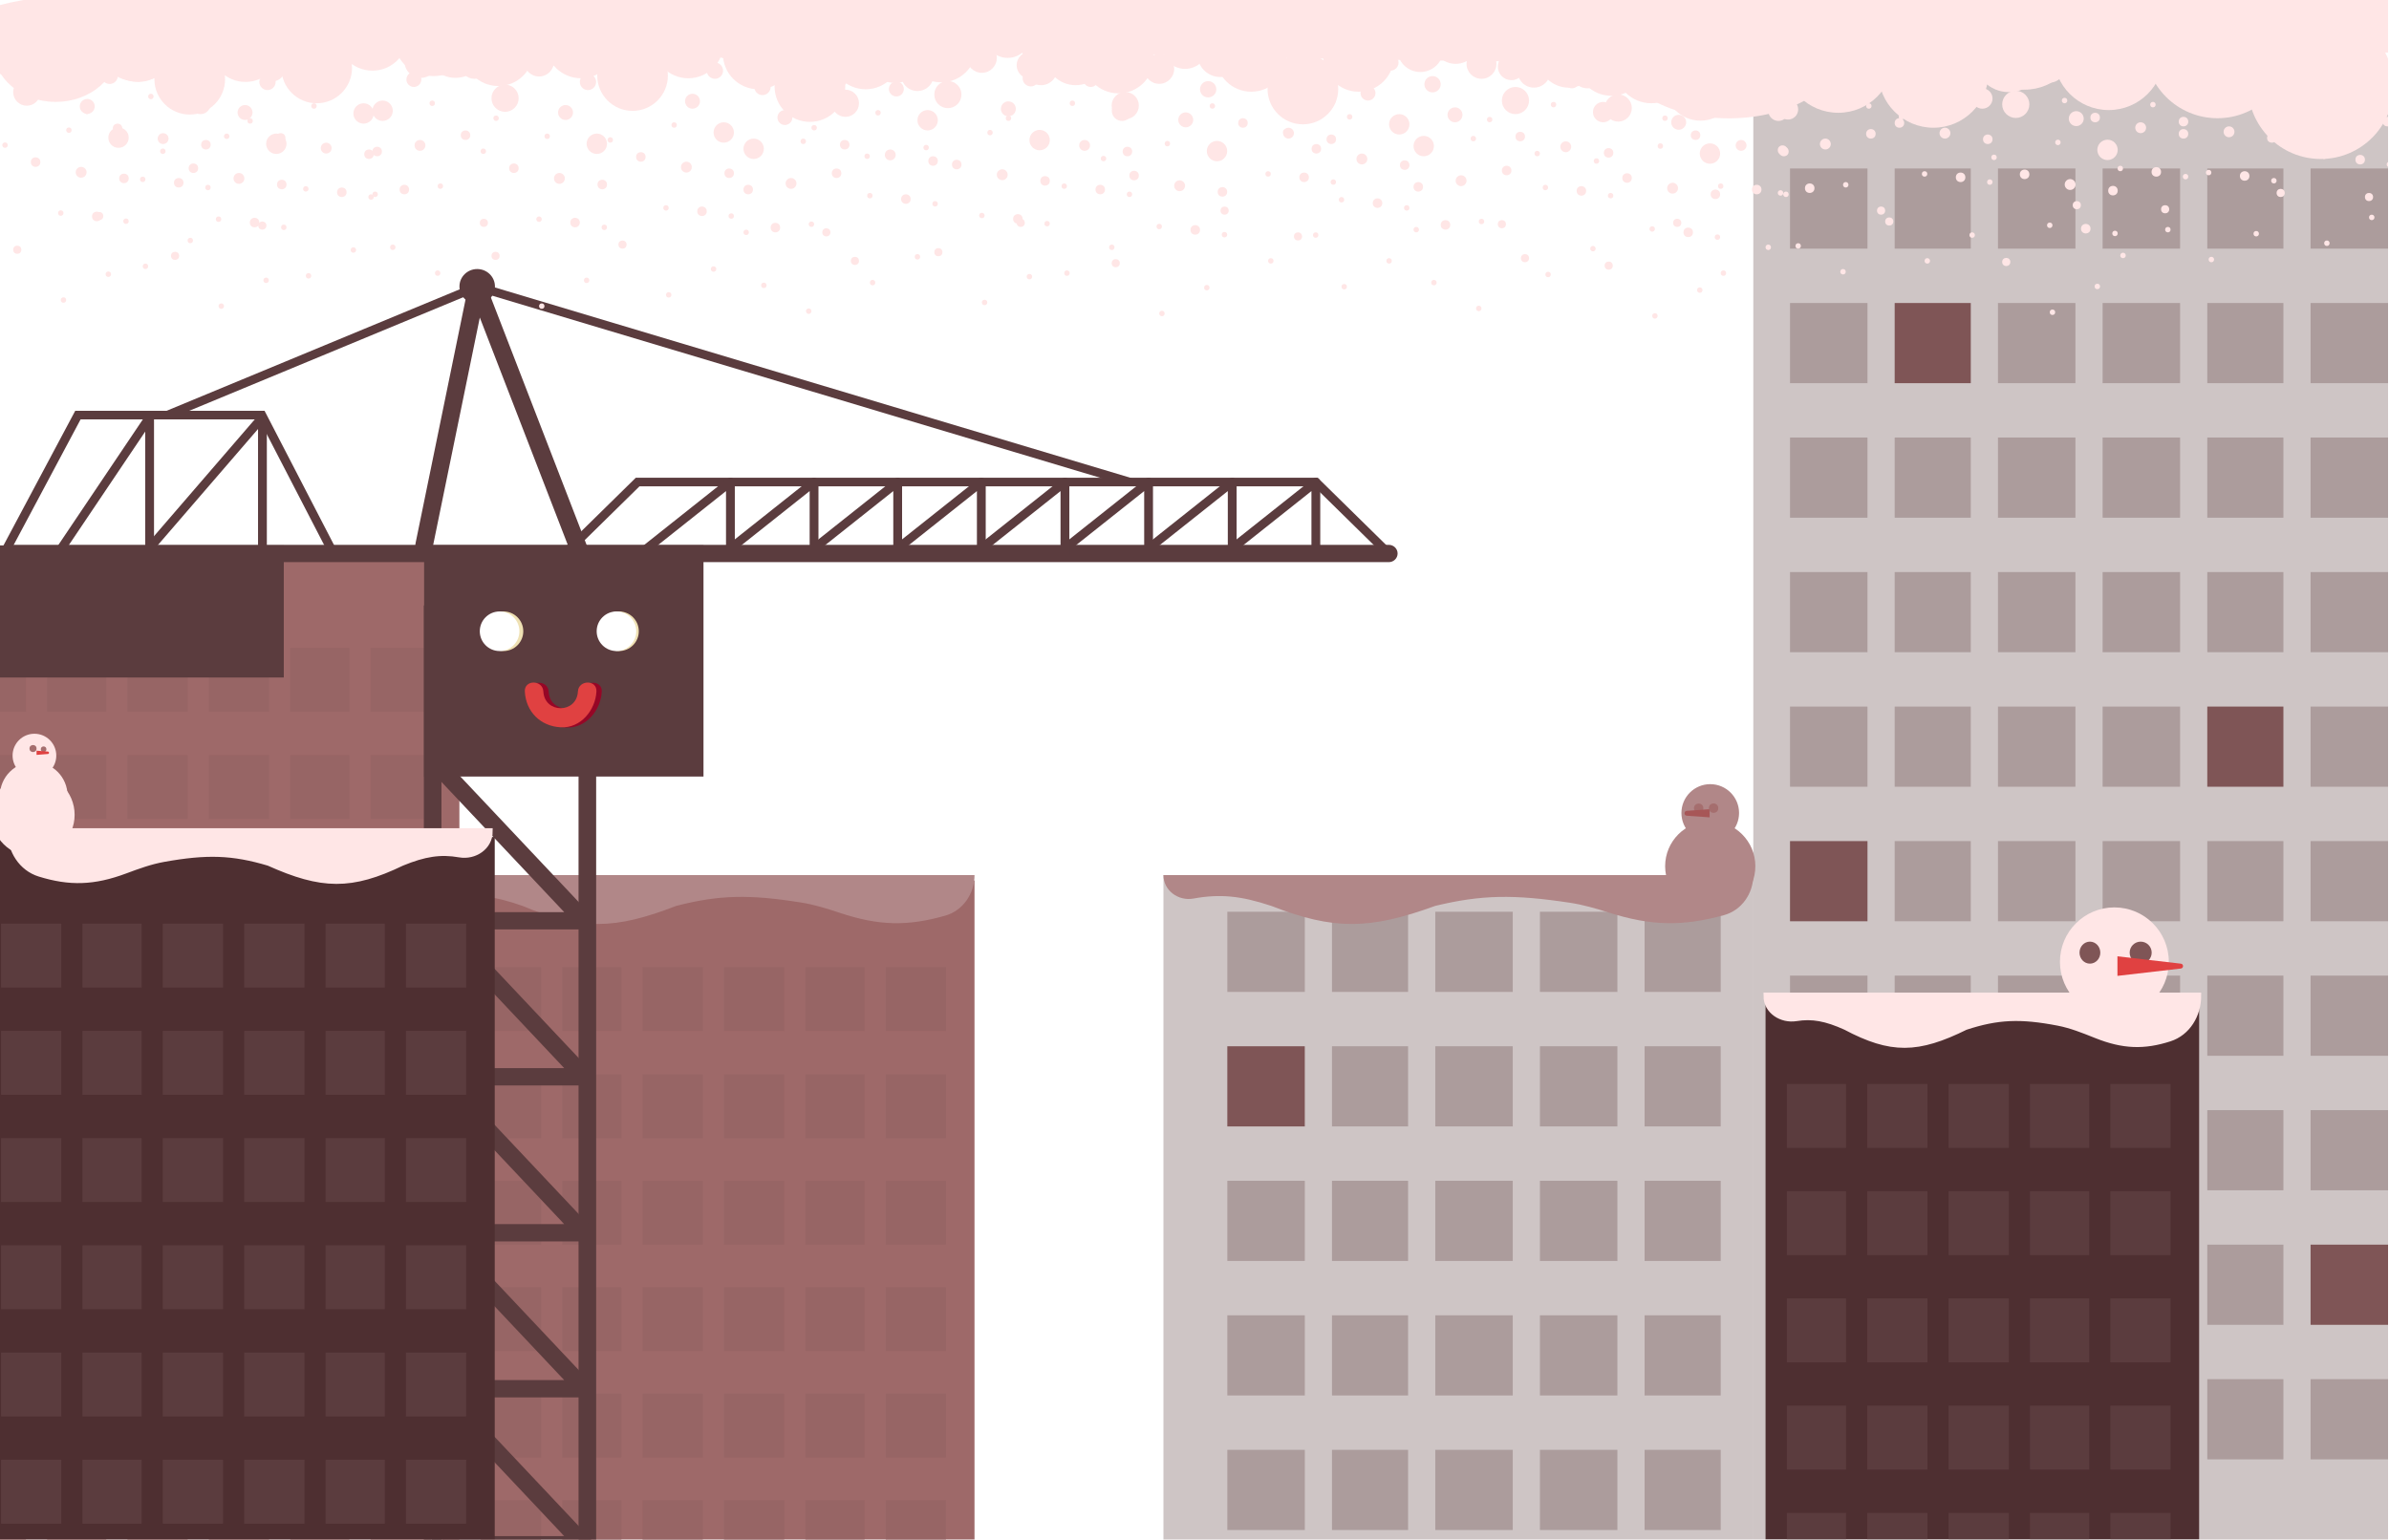 <svg width="1953" height="1259" viewBox="0 0 1953 1259" fill="none" xmlns="http://www.w3.org/2000/svg">
<g clip-path="url(#clip0_47_5688)">
<rect width="435.555" height="927.269" transform="matrix(-1 0 0 1 796.66 720)" fill="#9E6969"/>
<rect width="49.259" height="52.253" transform="matrix(-1 0 0 1 773.324 790.851)" fill="#976565"/>
<rect width="48.395" height="52.253" transform="matrix(-1 0 0 1 706.78 790.851)" fill="#976565"/>
<rect width="49.259" height="52.253" transform="matrix(-1 0 0 1 641.103 790.851)" fill="#976565"/>
<rect width="49.259" height="52.253" transform="matrix(-1 0 0 1 574.559 790.851)" fill="#976565"/>
<rect width="48.395" height="52.253" transform="matrix(-1 0 0 1 508.015 790.851)" fill="#976565"/>
<rect width="49.259" height="52.253" transform="matrix(-1 0 0 1 442.337 790.851)" fill="#976565"/>
<rect width="49.259" height="52.253" transform="matrix(-1 0 0 1 773.324 878.53)" fill="#976565"/>
<rect width="48.395" height="52.253" transform="matrix(-1 0 0 1 706.78 878.53)" fill="#976565"/>
<rect width="49.259" height="52.253" transform="matrix(-1 0 0 1 641.103 878.53)" fill="#976565"/>
<rect width="49.259" height="52.253" transform="matrix(-1 0 0 1 574.559 878.53)" fill="#976565"/>
<rect width="48.395" height="52.253" transform="matrix(-1 0 0 1 508.015 878.53)" fill="#976565"/>
<rect width="49.259" height="52.253" transform="matrix(-1 0 0 1 442.337 878.53)" fill="#976565"/>
<rect width="49.259" height="52.253" transform="matrix(-1 0 0 1 773.324 965.556)" fill="#976565"/>
<rect width="48.395" height="52.253" transform="matrix(-1 0 0 1 706.78 965.556)" fill="#976565"/>
<rect width="49.259" height="52.253" transform="matrix(-1 0 0 1 641.103 965.556)" fill="#976565"/>
<rect width="49.259" height="52.253" transform="matrix(-1 0 0 1 574.559 965.556)" fill="#976565"/>
<rect width="48.395" height="52.253" transform="matrix(-1 0 0 1 508.015 965.556)" fill="#976565"/>
<rect width="49.259" height="52.253" transform="matrix(-1 0 0 1 442.337 965.556)" fill="#976565"/>
<rect width="49.259" height="52.253" transform="matrix(-1 0 0 1 773.324 1052.58)" fill="#976565"/>
<rect width="48.395" height="52.253" transform="matrix(-1 0 0 1 706.78 1052.58)" fill="#976565"/>
<rect width="49.259" height="52.253" transform="matrix(-1 0 0 1 641.103 1052.58)" fill="#976565"/>
<rect width="49.259" height="52.253" transform="matrix(-1 0 0 1 574.559 1052.58)" fill="#976565"/>
<rect width="48.395" height="52.253" transform="matrix(-1 0 0 1 508.015 1052.58)" fill="#976565"/>
<rect width="49.259" height="52.253" transform="matrix(-1 0 0 1 442.337 1052.58)" fill="#976565"/>
<rect width="49.259" height="52.253" transform="matrix(-1 0 0 1 773.324 1139.61)" fill="#976565"/>
<rect width="48.395" height="52.253" transform="matrix(-1 0 0 1 706.78 1139.61)" fill="#976565"/>
<rect width="49.259" height="52.253" transform="matrix(-1 0 0 1 641.103 1139.61)" fill="#976565"/>
<rect width="49.259" height="52.253" transform="matrix(-1 0 0 1 574.559 1139.61)" fill="#976565"/>
<rect width="48.395" height="52.253" transform="matrix(-1 0 0 1 508.015 1139.61)" fill="#976565"/>
<rect width="49.259" height="52.253" transform="matrix(-1 0 0 1 442.337 1139.61)" fill="#976565"/>
<rect width="49.259" height="52.253" transform="matrix(-1 0 0 1 773.324 1226.63)" fill="#976565"/>
<rect width="48.395" height="52.253" transform="matrix(-1 0 0 1 706.78 1226.63)" fill="#976565"/>
<rect width="49.259" height="52.253" transform="matrix(-1 0 0 1 641.103 1226.63)" fill="#976565"/>
<rect width="49.259" height="52.253" transform="matrix(-1 0 0 1 574.559 1226.63)" fill="#976565"/>
<rect width="48.395" height="52.253" transform="matrix(-1 0 0 1 508.015 1226.63)" fill="#976565"/>
<rect width="49.259" height="52.253" transform="matrix(-1 0 0 1 442.337 1226.63)" fill="#976565"/>
<rect width="435.555" height="927.269" transform="matrix(-1 0 0 1 375.55 458.889)" fill="#9E6969"/>
<rect width="49.259" height="52.253" transform="matrix(-1 0 0 1 352.214 529.74)" fill="#976565"/>
<rect width="48.395" height="52.253" transform="matrix(-1 0 0 1 285.67 529.74)" fill="#976565"/>
<rect width="49.259" height="52.253" transform="matrix(-1 0 0 1 219.992 529.74)" fill="#976565"/>
<rect width="49.259" height="52.253" transform="matrix(-1 0 0 1 153.448 529.74)" fill="#976565"/>
<rect width="48.395" height="52.253" transform="matrix(-1 0 0 1 86.904 529.74)" fill="#976565"/>
<rect width="49.259" height="52.253" transform="matrix(-1 0 0 1 21.227 529.74)" fill="#976565"/>
<rect width="49.259" height="52.253" transform="matrix(-1 0 0 1 352.214 617.419)" fill="#976565"/>
<rect width="48.395" height="52.253" transform="matrix(-1 0 0 1 285.67 617.419)" fill="#976565"/>
<rect width="49.259" height="52.253" transform="matrix(-1 0 0 1 219.992 617.419)" fill="#976565"/>
<rect width="49.259" height="52.253" transform="matrix(-1 0 0 1 153.448 617.419)" fill="#976565"/>
<rect width="48.395" height="52.253" transform="matrix(-1 0 0 1 86.904 617.419)" fill="#976565"/>
<rect width="49.259" height="52.253" transform="matrix(-1 0 0 1 21.227 617.419)" fill="#976565"/>
<rect width="49.259" height="52.253" transform="matrix(-1 0 0 1 352.215 705.097)" fill="#976565"/>
<rect width="48.395" height="52.253" transform="matrix(-1 0 0 1 285.671 705.097)" fill="#976565"/>
<rect width="49.259" height="52.253" transform="matrix(-1 0 0 1 219.993 705.097)" fill="#976565"/>
<rect width="49.259" height="52.253" transform="matrix(-1 0 0 1 153.449 705.097)" fill="#976565"/>
<rect width="48.395" height="52.253" transform="matrix(-1 0 0 1 86.905 705.097)" fill="#976565"/>
<rect width="49.259" height="52.253" transform="matrix(-1 0 0 1 21.227 705.097)" fill="#976565"/>
<rect width="49.259" height="52.253" transform="matrix(-1 0 0 1 352.215 792.776)" fill="#976565"/>
<rect width="48.395" height="52.253" transform="matrix(-1 0 0 1 285.671 792.776)" fill="#976565"/>
<rect width="49.259" height="52.253" transform="matrix(-1 0 0 1 219.993 792.776)" fill="#976565"/>
<rect width="49.259" height="52.253" transform="matrix(-1 0 0 1 153.449 792.776)" fill="#976565"/>
<rect width="48.395" height="52.253" transform="matrix(-1 0 0 1 86.905 792.776)" fill="#976565"/>
<rect width="49.259" height="52.253" transform="matrix(-1 0 0 1 21.227 792.776)" fill="#976565"/>
<rect width="49.259" height="52.253" transform="matrix(-1 0 0 1 352.215 880.455)" fill="#976565"/>
<rect width="48.395" height="52.253" transform="matrix(-1 0 0 1 285.671 880.455)" fill="#976565"/>
<rect width="49.259" height="52.253" transform="matrix(-1 0 0 1 219.993 880.455)" fill="#976565"/>
<rect width="49.259" height="52.253" transform="matrix(-1 0 0 1 153.449 880.455)" fill="#976565"/>
<rect width="48.395" height="52.253" transform="matrix(-1 0 0 1 86.905 880.455)" fill="#976565"/>
<rect width="49.259" height="52.253" transform="matrix(-1 0 0 1 21.227 880.455)" fill="#976565"/>
<rect width="49.259" height="52.253" transform="matrix(-1 0 0 1 352.215 968.134)" fill="#976565"/>
<rect width="48.395" height="52.253" transform="matrix(-1 0 0 1 285.671 968.134)" fill="#976565"/>
<rect width="49.259" height="52.253" transform="matrix(-1 0 0 1 219.993 968.134)" fill="#976565"/>
<rect width="49.259" height="52.253" transform="matrix(-1 0 0 1 153.449 968.134)" fill="#976565"/>
<rect width="48.395" height="52.253" transform="matrix(-1 0 0 1 86.905 968.134)" fill="#976565"/>
<rect width="49.259" height="52.253" transform="matrix(-1 0 0 1 21.227 968.134)" fill="#976565"/>
<rect width="49.259" height="52.253" transform="matrix(-1 0 0 1 352.215 1055.81)" fill="#976565"/>
<rect width="48.395" height="52.253" transform="matrix(-1 0 0 1 285.671 1055.81)" fill="#976565"/>
<rect width="49.259" height="52.253" transform="matrix(-1 0 0 1 219.993 1055.81)" fill="#976565"/>
<rect width="49.259" height="52.253" transform="matrix(-1 0 0 1 153.449 1055.81)" fill="#976565"/>
<rect width="48.395" height="52.253" transform="matrix(-1 0 0 1 86.905 1055.81)" fill="#976565"/>
<rect width="49.259" height="52.253" transform="matrix(-1 0 0 1 21.227 1055.81)" fill="#976565"/>
<rect width="49.259" height="52.253" transform="matrix(-1 0 0 1 352.215 1143.49)" fill="#976565"/>
<rect width="48.395" height="52.253" transform="matrix(-1 0 0 1 285.671 1143.49)" fill="#976565"/>
<rect width="49.259" height="52.253" transform="matrix(-1 0 0 1 219.993 1143.49)" fill="#976565"/>
<rect width="49.259" height="52.253" transform="matrix(-1 0 0 1 153.449 1143.49)" fill="#976565"/>
<rect width="48.395" height="52.253" transform="matrix(-1 0 0 1 86.905 1143.49)" fill="#976565"/>
<rect width="49.259" height="52.253" transform="matrix(-1 0 0 1 21.227 1143.49)" fill="#976565"/>
<rect width="49.259" height="52.253" transform="matrix(-1 0 0 1 352.215 1231.17)" fill="#976565"/>
<rect width="48.395" height="52.253" transform="matrix(-1 0 0 1 285.671 1231.17)" fill="#976565"/>
<rect width="49.259" height="52.253" transform="matrix(-1 0 0 1 219.993 1231.17)" fill="#976565"/>
<rect width="49.259" height="52.253" transform="matrix(-1 0 0 1 153.449 1231.17)" fill="#976565"/>
<rect width="48.395" height="52.253" transform="matrix(-1 0 0 1 86.905 1231.17)" fill="#976565"/>
<rect width="49.259" height="52.253" transform="matrix(-1 0 0 1 21.227 1231.17)" fill="#976565"/>
<path d="M796.667 715.556H344.444C344.444 728.073 356.561 736.741 368.876 734.497C388.697 730.884 404.529 732.748 427.185 740.796C474.99 760.717 502.661 760.233 552.723 740.796C587.783 731.738 612.51 731.226 655.12 738.052C665.775 739.758 676.138 742.976 686.371 746.4C718.541 757.164 742.017 757.473 772.707 748.758C787.302 744.613 796.667 730.727 796.667 715.556Z" fill="#B18788"/>
<path d="M346.479 1659.77H487.359V495.05H346.479V1659.77ZM472.959 1645.63H360.879V509.196H472.959V1645.63Z" fill="#5B3C3E"/>
<path d="M352.907 1397.81H477.709C480.568 1397.81 483.16 1396.15 484.312 1393.57C485.457 1391 484.939 1388 482.994 1385.93L362.994 1258.61L352.425 1268.22L461.235 1383.66H352.914V1397.81H352.907Z" fill="#5B3C3E"/>
<path d="M352.907 1270.26H477.709C480.568 1270.26 483.16 1268.59 484.312 1266.01C485.457 1263.44 484.939 1260.44 482.994 1258.37L362.994 1131.05L352.425 1140.66L461.235 1256.1H352.914V1270.26H352.907Z" fill="#5B3C3E"/>
<path d="M352.907 1142.7H477.709C480.568 1142.7 483.16 1141.04 484.312 1138.45C485.457 1135.88 484.939 1132.88 482.994 1130.81L362.994 1003.5L352.425 1013.1L461.235 1128.54H352.914V1142.7H352.907Z" fill="#5B3C3E"/>
<path d="M352.907 1015.14H477.709C480.568 1015.14 483.16 1013.48 484.312 1010.9C485.457 1008.32 484.939 1005.32 482.994 1003.26L362.994 875.938L352.425 885.543L461.235 1000.99H352.914V1015.14H352.907Z" fill="#5B3C3E"/>
<path d="M352.907 887.579H477.709C480.568 887.579 483.16 885.917 484.312 883.335C485.457 880.76 484.939 877.761 482.994 875.696L362.994 748.378L352.425 757.983L461.235 873.426H352.914V887.579H352.907Z" fill="#5B3C3E"/>
<path d="M352.907 760.021H477.709C480.568 760.021 483.16 758.359 484.312 755.777C485.457 753.202 484.939 750.203 482.994 748.138L362.994 620.819L352.425 630.425L461.235 745.867H352.914V760.021H352.907Z" fill="#5B3C3E"/>
<path d="M352.911 632.462H477.713C480.572 632.462 483.164 630.8 484.316 628.218C485.468 625.637 484.942 622.645 482.998 620.579L362.998 493.261L352.428 502.866L461.239 618.309H352.918V632.462H352.911Z" fill="#5B3C3E"/>
<path d="M346.713 445.862H575.099V635H346.713V445.862Z" fill="#5B3C3E"/>
<path d="M-14 446H232V554H-14V446Z" fill="#5B3C3E"/>
<path d="M7.296 459.677H1135.34C1139.32 459.677 1142.54 456.508 1142.54 452.604C1142.54 448.699 1139.32 445.53 1135.34 445.53H7.296C3.322 445.53 0.096 448.699 0.096 452.604C0.096 456.508 3.322 459.677 7.296 459.677Z" fill="#5B3C3E"/>
<path d="M460.069 457.824C460.991 457.824 461.913 457.477 462.611 456.791L522.762 397.701H1074.2L1130.75 453.254C1132.16 454.634 1134.44 454.634 1135.84 453.254C1137.25 451.875 1137.25 449.633 1135.84 448.254L1077.19 390.635H519.788L457.535 451.79C456.131 453.17 456.131 455.412 457.535 456.791C458.226 457.477 459.148 457.824 460.069 457.824Z" fill="#5B3C3E"/>
<path d="M2.49 457.824C3.786 457.824 5.039 457.13 5.68 455.928L65.874 342.968H211.853L268.454 452.356C269.354 454.096 271.529 454.775 273.293 453.905C275.064 453.021 275.77 450.892 274.87 449.152L216.266 335.895H61.511L-0.7 452.646C-1.621 454.379 -0.944 456.515 0.82 457.42C1.36 457.696 1.928 457.824 2.49 457.824Z" fill="#5B3C3E"/>
<path d="M923.244 397.651C924.785 397.651 926.218 396.668 926.686 395.147C927.269 393.28 926.196 391.299 924.295 390.733L391.237 231.062C390.423 230.821 389.559 230.864 388.789 231.189L136.138 335.937C134.309 336.694 133.445 338.766 134.223 340.57C134.993 342.374 137.11 343.215 138.939 342.451L390.38 238.199L922.193 397.495C922.546 397.601 922.891 397.651 923.244 397.651Z" fill="#5B3C3E"/>
<path d="M474.047 458.298C474.896 458.298 475.76 458.15 476.603 457.831C480.318 456.445 482.183 452.364 480.772 448.707L396.838 231.742C395.7 228.807 392.748 226.947 389.515 227.208C386.319 227.47 383.676 229.769 383.05 232.86L339.661 444.463C338.876 448.289 341.403 452.017 345.299 452.795C349.187 453.538 352.988 451.083 353.78 447.257L392.244 259.674L467.322 453.736C468.409 456.558 471.145 458.298 474.047 458.298Z" fill="#5B3C3E"/>
<path d="M375.603 234.253C375.603 242.125 382.098 248.505 390.112 248.505C398.126 248.505 404.62 242.125 404.62 234.253C404.62 226.38 398.126 220 390.112 220C382.098 220 375.603 226.38 375.603 234.253Z" fill="#5B3C3E"/>
<path d="M999.141 458.495C999.933 458.495 1000.73 458.24 1001.4 457.71L1072.1 401.569V454.06C1072.1 456.012 1073.71 457.596 1075.7 457.596C1077.69 457.596 1079.3 456.012 1079.3 454.06V394.164C1079.3 392.799 1078.5 391.561 1077.25 390.974C1076 390.387 1074.51 390.549 1073.43 391.419L996.866 452.214C995.318 453.437 995.08 455.665 996.333 457.186C997.046 458.049 998.09 458.495 999.141 458.495Z" fill="#5B3C3E"/>
<path d="M930.767 458.495C931.559 458.495 932.358 458.24 933.027 457.71L1003.73 401.569V454.06C1003.73 456.012 1005.35 457.597 1007.33 457.597C1009.32 457.597 1010.93 456.012 1010.93 454.06V394.164C1010.93 392.799 1010.14 391.561 1008.88 390.974C1007.64 390.387 1006.15 390.549 1005.07 391.419L928.499 452.214C926.95 453.437 926.713 455.666 927.966 457.186C928.679 458.049 929.715 458.495 930.767 458.495Z" fill="#5B3C3E"/>
<path d="M862.399 458.495C863.191 458.495 863.991 458.24 864.66 457.71L935.367 401.569V454.06C935.367 456.012 936.98 457.597 938.967 457.597C940.955 457.597 942.567 456.012 942.567 454.06V394.164C942.567 392.799 941.768 391.561 940.515 390.974C939.277 390.387 937.786 390.549 936.699 391.419L860.131 452.214C858.583 453.437 858.346 455.666 859.598 457.186C860.304 458.049 861.348 458.495 862.399 458.495Z" fill="#5B3C3E"/>
<path d="M794.024 458.495C794.816 458.495 795.615 458.24 796.285 457.71L866.984 401.569V454.06C866.984 456.012 868.597 457.596 870.584 457.596C872.572 457.596 874.185 456.012 874.185 454.06V394.164C874.185 392.799 873.385 391.561 872.132 390.974C870.887 390.387 869.404 390.549 868.316 391.419L791.749 452.214C790.201 453.437 789.963 455.665 791.216 457.186C791.936 458.049 792.973 458.495 794.024 458.495Z" fill="#5B3C3E"/>
<path d="M725.657 458.495C726.449 458.495 727.248 458.24 727.918 457.71L798.625 401.569V454.06C798.625 456.012 800.238 457.597 802.225 457.597C804.212 457.597 805.825 456.012 805.825 454.06V394.164C805.825 392.799 805.026 391.561 803.773 390.974C802.527 390.387 801.044 390.549 799.957 391.419L723.389 452.214C721.841 453.437 721.603 455.666 722.856 457.186C723.562 458.049 724.606 458.495 725.657 458.495Z" fill="#5B3C3E"/>
<path d="M657.289 458.495C658.081 458.495 658.88 458.24 659.55 457.71L730.257 401.569V454.06C730.257 456.012 731.87 457.597 733.857 457.597C735.844 457.597 737.457 456.012 737.457 454.06V394.164C737.457 392.799 736.658 391.561 735.405 390.974C734.166 390.387 732.676 390.549 731.589 391.419L655.021 452.214C653.473 453.437 653.235 455.666 654.488 457.186C655.201 458.049 656.238 458.495 657.289 458.495Z" fill="#5B3C3E"/>
<path d="M588.922 458.495C589.714 458.495 590.513 458.24 591.183 457.71L661.89 401.569V454.06C661.89 456.012 663.502 457.596 665.49 457.596C667.477 457.596 669.09 456.012 669.09 454.06V394.164C669.09 392.799 668.291 391.561 667.038 390.974C665.799 390.387 664.309 390.549 663.222 391.419L586.654 452.214C585.106 453.437 584.868 455.665 586.121 457.186C586.834 458.049 587.871 458.495 588.922 458.495Z" fill="#5B3C3E"/>
<path d="M520.547 458.495C521.339 458.495 522.138 458.24 522.808 457.71L593.515 401.57V454.06C593.515 456.012 595.127 457.597 597.115 457.597C599.102 457.597 600.715 456.012 600.715 454.06V394.164C600.715 392.799 599.916 391.561 598.663 390.974C597.417 390.387 595.927 390.549 594.847 391.419L518.279 452.214C516.731 453.438 516.493 455.666 517.746 457.186C518.459 458.049 519.496 458.495 520.547 458.495Z" fill="#5B3C3E"/>
<path d="M116.368 458.496C117.39 458.496 118.405 458.072 119.118 457.244L210.943 350.785V454.061C210.943 456.013 212.556 457.598 214.543 457.598C216.531 457.598 218.144 456.013 218.144 454.061V341.144C218.144 339.659 217.2 338.336 215.782 337.827C214.356 337.31 212.772 337.721 211.793 338.859L113.617 452.675C112.328 454.16 112.523 456.395 114.035 457.655C114.719 458.22 115.547 458.496 116.368 458.496Z" fill="#5B3C3E"/>
<path d="M45.736 458.495C46.903 458.495 48.047 457.936 48.746 456.91L118.711 352.906V454.06C118.711 456.012 120.324 457.597 122.311 457.597C124.298 457.597 125.911 456.012 125.911 454.06V341.143C125.911 339.58 124.867 338.207 123.348 337.755C121.807 337.316 120.18 337.896 119.309 339.19L42.741 453.006C41.646 454.633 42.1 456.833 43.756 457.908C44.368 458.304 45.052 458.495 45.736 458.495Z" fill="#5B3C3E"/>
<rect x="1433.33" y="48.889" width="518.889" height="1210" fill="#5B3C3E" fill-opacity="0.3"/>
<rect x="951.111" y="715.555" width="482.222" height="543.333" fill="#5B3C3E" fill-opacity="0.3"/>
<rect x="1463.33" y="137.778" width="63.333" height="65.556" fill="#5B3C3E" fill-opacity="0.3"/>
<rect x="1548.89" y="137.778" width="62.222" height="65.556" fill="#5B3C3E" fill-opacity="0.3"/>
<rect x="1633.33" y="137.778" width="63.333" height="65.556" fill="#5B3C3E" fill-opacity="0.3"/>
<rect x="1718.89" y="137.778" width="63.333" height="65.556" fill="#5B3C3E" fill-opacity="0.3"/>
<rect x="1804.45" y="137.778" width="62.222" height="65.556" fill="#5B3C3E" fill-opacity="0.3"/>
<rect x="1888.89" y="137.778" width="63.333" height="65.556" fill="#5B3C3E" fill-opacity="0.3"/>
<rect x="1463.33" y="247.778" width="63.333" height="65.556" fill="#5B3C3E" fill-opacity="0.3"/>
<rect x="1548.89" y="247.778" width="62.222" height="65.556" fill="#7F5556"/>
<rect x="1633.33" y="247.778" width="63.333" height="65.556" fill="#5B3C3E" fill-opacity="0.3"/>
<rect x="1718.89" y="247.778" width="63.333" height="65.556" fill="#5B3C3E" fill-opacity="0.3"/>
<rect x="1804.45" y="247.778" width="62.222" height="65.556" fill="#5B3C3E" fill-opacity="0.3"/>
<rect x="1888.89" y="247.778" width="63.333" height="65.556" fill="#5B3C3E" fill-opacity="0.3"/>
<rect x="1463.33" y="357.778" width="63.333" height="65.556" fill="#5B3C3E" fill-opacity="0.3"/>
<rect x="1548.89" y="357.778" width="62.222" height="65.556" fill="#5B3C3E" fill-opacity="0.3"/>
<rect x="1633.33" y="357.778" width="63.333" height="65.556" fill="#5B3C3E" fill-opacity="0.3"/>
<rect x="1718.89" y="357.778" width="63.333" height="65.556" fill="#5B3C3E" fill-opacity="0.3"/>
<rect x="1804.45" y="357.778" width="62.222" height="65.556" fill="#5B3C3E" fill-opacity="0.3"/>
<rect x="1888.89" y="357.778" width="63.333" height="65.556" fill="#5B3C3E" fill-opacity="0.3"/>
<rect x="1463.33" y="467.778" width="63.333" height="65.556" fill="#5B3C3E" fill-opacity="0.3"/>
<rect x="1548.89" y="467.778" width="62.222" height="65.556" fill="#5B3C3E" fill-opacity="0.3"/>
<rect x="1633.33" y="467.778" width="63.333" height="65.556" fill="#5B3C3E" fill-opacity="0.3"/>
<rect x="1718.89" y="467.778" width="63.333" height="65.556" fill="#5B3C3E" fill-opacity="0.3"/>
<rect x="1804.45" y="467.778" width="62.222" height="65.556" fill="#5B3C3E" fill-opacity="0.3"/>
<rect x="1888.89" y="467.778" width="63.333" height="65.556" fill="#5B3C3E" fill-opacity="0.3"/>
<rect x="1463.33" y="577.778" width="63.333" height="65.556" fill="#5B3C3E" fill-opacity="0.3"/>
<rect x="1548.89" y="577.778" width="62.222" height="65.556" fill="#5B3C3E" fill-opacity="0.3"/>
<rect x="1633.33" y="577.778" width="63.333" height="65.556" fill="#5B3C3E" fill-opacity="0.3"/>
<rect x="1718.89" y="577.778" width="63.333" height="65.556" fill="#5B3C3E" fill-opacity="0.3"/>
<rect x="1804.45" y="577.778" width="62.222" height="65.556" fill="#7F5556"/>
<rect x="1888.89" y="577.778" width="63.333" height="65.556" fill="#5B3C3E" fill-opacity="0.3"/>
<rect x="1463.33" y="687.778" width="63.333" height="65.556" fill="#7F5556"/>
<rect x="1548.89" y="687.778" width="62.222" height="65.556" fill="#5B3C3E" fill-opacity="0.3"/>
<rect x="1633.33" y="687.778" width="63.333" height="65.556" fill="#5B3C3E" fill-opacity="0.3"/>
<rect x="1718.89" y="687.778" width="63.333" height="65.556" fill="#5B3C3E" fill-opacity="0.3"/>
<rect x="1804.45" y="687.778" width="62.222" height="65.556" fill="#5B3C3E" fill-opacity="0.3"/>
<rect x="1888.89" y="687.778" width="63.333" height="65.556" fill="#5B3C3E" fill-opacity="0.3"/>
<rect x="1463.33" y="797.778" width="63.333" height="65.556" fill="#5B3C3E" fill-opacity="0.3"/>
<rect x="1548.89" y="797.778" width="62.222" height="65.556" fill="#5B3C3E" fill-opacity="0.3"/>
<rect x="1633.33" y="797.778" width="63.333" height="65.556" fill="#5B3C3E" fill-opacity="0.3"/>
<rect x="1718.89" y="797.778" width="63.333" height="65.556" fill="#5B3C3E" fill-opacity="0.3"/>
<rect x="1804.45" y="797.778" width="62.222" height="65.556" fill="#5B3C3E" fill-opacity="0.3"/>
<rect x="1888.89" y="797.778" width="63.333" height="65.556" fill="#5B3C3E" fill-opacity="0.3"/>
<rect x="1463.33" y="907.778" width="63.333" height="65.556" fill="#5B3C3E" fill-opacity="0.3"/>
<rect x="1548.89" y="907.778" width="62.222" height="65.556" fill="#5B3C3E" fill-opacity="0.3"/>
<rect x="1633.33" y="907.778" width="63.333" height="65.556" fill="#5B3C3E" fill-opacity="0.3"/>
<rect x="1718.89" y="907.778" width="63.333" height="65.556" fill="#5B3C3E" fill-opacity="0.3"/>
<rect x="1804.45" y="907.778" width="62.222" height="65.556" fill="#5B3C3E" fill-opacity="0.3"/>
<rect x="1888.89" y="907.778" width="63.333" height="65.556" fill="#5B3C3E" fill-opacity="0.3"/>
<rect x="1463.33" y="1017.78" width="63.333" height="65.556" fill="#5B3C3E" fill-opacity="0.3"/>
<rect x="1548.89" y="1017.78" width="62.222" height="65.556" fill="#5B3C3E" fill-opacity="0.3"/>
<rect x="1633.33" y="1017.78" width="63.333" height="65.556" fill="#5B3C3E" fill-opacity="0.3"/>
<rect x="1718.89" y="1017.78" width="63.333" height="65.556" fill="#5B3C3E" fill-opacity="0.3"/>
<rect x="1804.45" y="1017.78" width="62.222" height="65.556" fill="#5B3C3E" fill-opacity="0.3"/>
<rect x="1888.89" y="1017.78" width="63.333" height="65.556" fill="#7F5556"/>
<rect x="1003.33" y="745.555" width="63.333" height="65.556" fill="#5B3C3E" fill-opacity="0.3"/>
<rect x="1088.89" y="745.555" width="62.222" height="65.556" fill="#5B3C3E" fill-opacity="0.3"/>
<rect x="1173.33" y="745.555" width="63.333" height="65.556" fill="#5B3C3E" fill-opacity="0.3"/>
<rect x="1258.89" y="745.555" width="63.333" height="65.556" fill="#5B3C3E" fill-opacity="0.3"/>
<rect x="1344.45" y="745.555" width="62.222" height="65.556" fill="#5B3C3E" fill-opacity="0.3"/>
<rect x="1003.33" y="855.555" width="63.333" height="65.556" fill="#7F5556"/>
<rect x="1088.89" y="855.555" width="62.222" height="65.556" fill="#5B3C3E" fill-opacity="0.3"/>
<rect x="1173.33" y="855.555" width="63.333" height="65.556" fill="#5B3C3E" fill-opacity="0.3"/>
<rect x="1258.89" y="855.555" width="63.333" height="65.556" fill="#5B3C3E" fill-opacity="0.3"/>
<rect x="1344.45" y="855.555" width="62.222" height="65.556" fill="#5B3C3E" fill-opacity="0.3"/>
<rect x="1003.33" y="965.555" width="63.333" height="65.556" fill="#5B3C3E" fill-opacity="0.3"/>
<rect x="1088.89" y="965.555" width="62.222" height="65.556" fill="#5B3C3E" fill-opacity="0.3"/>
<rect x="1173.33" y="965.555" width="63.333" height="65.556" fill="#5B3C3E" fill-opacity="0.3"/>
<rect x="1258.89" y="965.555" width="63.333" height="65.556" fill="#5B3C3E" fill-opacity="0.3"/>
<rect x="1344.45" y="965.555" width="62.222" height="65.556" fill="#5B3C3E" fill-opacity="0.3"/>
<rect x="1003.33" y="1075.56" width="63.333" height="65.556" fill="#5B3C3E" fill-opacity="0.3"/>
<rect x="1088.89" y="1075.56" width="62.222" height="65.556" fill="#5B3C3E" fill-opacity="0.3"/>
<rect x="1173.33" y="1075.56" width="63.333" height="65.556" fill="#5B3C3E" fill-opacity="0.3"/>
<rect x="1258.89" y="1075.56" width="63.333" height="65.556" fill="#5B3C3E" fill-opacity="0.3"/>
<rect x="1344.45" y="1075.56" width="62.222" height="65.556" fill="#5B3C3E" fill-opacity="0.3"/>
<rect x="1003.33" y="1185.56" width="63.333" height="65.556" fill="#5B3C3E" fill-opacity="0.3"/>
<rect x="1088.89" y="1185.56" width="62.222" height="65.556" fill="#5B3C3E" fill-opacity="0.3"/>
<rect x="1173.33" y="1185.56" width="63.333" height="65.556" fill="#5B3C3E" fill-opacity="0.3"/>
<rect x="1258.89" y="1185.56" width="63.333" height="65.556" fill="#5B3C3E" fill-opacity="0.3"/>
<rect x="1344.45" y="1185.56" width="62.222" height="65.556" fill="#5B3C3E" fill-opacity="0.3"/>
<rect x="1463.33" y="1127.78" width="63.333" height="65.556" fill="#5B3C3E" fill-opacity="0.3"/>
<rect x="1548.89" y="1127.78" width="62.222" height="65.556" fill="#5B3C3E" fill-opacity="0.3"/>
<rect x="1633.33" y="1127.78" width="63.333" height="65.556" fill="#5B3C3E" fill-opacity="0.3"/>
<rect x="1718.89" y="1127.78" width="63.333" height="65.556" fill="#5B3C3E" fill-opacity="0.3"/>
<rect x="1804.45" y="1127.78" width="62.222" height="65.556" fill="#5B3C3E" fill-opacity="0.3"/>
<rect x="1888.89" y="1127.78" width="63.333" height="65.556" fill="#5B3C3E" fill-opacity="0.3"/>
<g filter="url(#filter0_d_47_5688)">
<rect width="435.555" height="927.269" transform="matrix(-1 0 0 1 404.444 680)" fill="#4E2F31"/>
<rect width="49.259" height="52.253" transform="matrix(-1 0 0 1 381.108 750.852)" fill="#5B3C3E"/>
<rect width="48.395" height="52.253" transform="matrix(-1 0 0 1 314.564 750.852)" fill="#5B3C3E"/>
<rect width="49.259" height="52.253" transform="matrix(-1 0 0 1 248.887 750.852)" fill="#5B3C3E"/>
<rect width="49.259" height="52.253" transform="matrix(-1 0 0 1 182.343 750.852)" fill="#5B3C3E"/>
<rect width="48.395" height="52.253" transform="matrix(-1 0 0 1 115.799 750.852)" fill="#5B3C3E"/>
<rect width="49.259" height="52.253" transform="matrix(-1 0 0 1 50.121 750.852)" fill="#5B3C3E"/>
<rect width="49.259" height="52.253" transform="matrix(-1 0 0 1 381.108 838.53)" fill="#5B3C3E"/>
<rect width="48.395" height="52.253" transform="matrix(-1 0 0 1 314.564 838.53)" fill="#5B3C3E"/>
<rect width="49.259" height="52.253" transform="matrix(-1 0 0 1 248.887 838.53)" fill="#5B3C3E"/>
<rect width="49.259" height="52.253" transform="matrix(-1 0 0 1 182.343 838.53)" fill="#5B3C3E"/>
<rect width="48.395" height="52.253" transform="matrix(-1 0 0 1 115.799 838.53)" fill="#5B3C3E"/>
<rect width="49.259" height="52.253" transform="matrix(-1 0 0 1 50.121 838.53)" fill="#5B3C3E"/>
<rect width="49.259" height="52.253" transform="matrix(-1 0 0 1 381.108 926.208)" fill="#5B3C3E"/>
<rect width="48.395" height="52.253" transform="matrix(-1 0 0 1 314.564 926.208)" fill="#5B3C3E"/>
<rect width="49.259" height="52.253" transform="matrix(-1 0 0 1 248.887 926.208)" fill="#5B3C3E"/>
<rect width="49.259" height="52.253" transform="matrix(-1 0 0 1 182.343 926.208)" fill="#5B3C3E"/>
<rect width="48.395" height="52.253" transform="matrix(-1 0 0 1 115.799 926.208)" fill="#5B3C3E"/>
<rect width="49.259" height="52.253" transform="matrix(-1 0 0 1 50.121 926.208)" fill="#5B3C3E"/>
<rect width="49.259" height="52.253" transform="matrix(-1 0 0 1 381.108 1013.89)" fill="#5B3C3E"/>
<rect width="48.395" height="52.253" transform="matrix(-1 0 0 1 314.564 1013.89)" fill="#5B3C3E"/>
<rect width="49.259" height="52.253" transform="matrix(-1 0 0 1 248.887 1013.89)" fill="#5B3C3E"/>
<rect width="49.259" height="52.253" transform="matrix(-1 0 0 1 182.343 1013.89)" fill="#5B3C3E"/>
<rect width="48.395" height="52.253" transform="matrix(-1 0 0 1 115.799 1013.89)" fill="#5B3C3E"/>
<rect width="49.259" height="52.253" transform="matrix(-1 0 0 1 50.121 1013.89)" fill="#5B3C3E"/>
<rect width="49.259" height="52.253" transform="matrix(-1 0 0 1 381.108 1101.57)" fill="#5B3C3E"/>
<rect width="48.395" height="52.253" transform="matrix(-1 0 0 1 314.564 1101.57)" fill="#5B3C3E"/>
<rect width="49.259" height="52.253" transform="matrix(-1 0 0 1 248.887 1101.57)" fill="#5B3C3E"/>
<rect width="49.259" height="52.253" transform="matrix(-1 0 0 1 182.343 1101.57)" fill="#5B3C3E"/>
<rect width="48.395" height="52.253" transform="matrix(-1 0 0 1 115.799 1101.57)" fill="#5B3C3E"/>
<rect width="49.259" height="52.253" transform="matrix(-1 0 0 1 50.121 1101.57)" fill="#5B3C3E"/>
<rect width="49.259" height="52.253" transform="matrix(-1 0 0 1 381.108 1189.24)" fill="#5B3C3E"/>
<rect width="48.395" height="52.253" transform="matrix(-1 0 0 1 314.564 1189.24)" fill="#5B3C3E"/>
<rect width="49.259" height="52.253" transform="matrix(-1 0 0 1 248.887 1189.24)" fill="#5B3C3E"/>
<rect width="49.259" height="52.253" transform="matrix(-1 0 0 1 182.343 1189.24)" fill="#5B3C3E"/>
<rect width="48.395" height="52.253" transform="matrix(-1 0 0 1 115.799 1189.24)" fill="#5B3C3E"/>
<rect width="49.259" height="52.253" transform="matrix(-1 0 0 1 50.121 1189.24)" fill="#5B3C3E"/>
</g>
<g filter="url(#filter1_d_47_5688)">
<rect width="354.444" height="927.778" transform="matrix(-1 0 0 1 1797.78 811.111)" fill="#4E2F31"/>
<rect width="49.259" height="52.253" transform="matrix(-1 0 0 1 1774.44 881.963)" fill="#5B3C3E"/>
<rect width="48.395" height="52.253" transform="matrix(-1 0 0 1 1707.9 881.963)" fill="#5B3C3E"/>
<rect width="49.259" height="52.253" transform="matrix(-1 0 0 1 1642.22 881.963)" fill="#5B3C3E"/>
<rect width="49.259" height="52.253" transform="matrix(-1 0 0 1 1575.68 881.963)" fill="#5B3C3E"/>
<rect width="48.395" height="52.253" transform="matrix(-1 0 0 1 1509.13 881.963)" fill="#5B3C3E"/>
<rect width="49.259" height="52.253" transform="matrix(-1 0 0 1 1774.44 969.641)" fill="#5B3C3E"/>
<rect width="48.395" height="52.253" transform="matrix(-1 0 0 1 1707.9 969.641)" fill="#5B3C3E"/>
<rect width="49.259" height="52.253" transform="matrix(-1 0 0 1 1642.22 969.641)" fill="#5B3C3E"/>
<rect width="49.259" height="52.253" transform="matrix(-1 0 0 1 1575.68 969.641)" fill="#5B3C3E"/>
<rect width="48.395" height="52.253" transform="matrix(-1 0 0 1 1509.13 969.641)" fill="#5B3C3E"/>
<rect width="49.259" height="52.253" transform="matrix(-1 0 0 1 1774.44 1057.32)" fill="#5B3C3E"/>
<rect width="48.395" height="52.253" transform="matrix(-1 0 0 1 1707.9 1057.32)" fill="#5B3C3E"/>
<rect width="49.259" height="52.253" transform="matrix(-1 0 0 1 1642.22 1057.32)" fill="#5B3C3E"/>
<rect width="49.259" height="52.253" transform="matrix(-1 0 0 1 1575.68 1057.32)" fill="#5B3C3E"/>
<rect width="48.395" height="52.253" transform="matrix(-1 0 0 1 1509.13 1057.32)" fill="#5B3C3E"/>
<rect width="49.259" height="52.253" transform="matrix(-1 0 0 1 1774.44 1145)" fill="#5B3C3E"/>
<rect width="48.395" height="52.253" transform="matrix(-1 0 0 1 1707.9 1145)" fill="#5B3C3E"/>
<rect width="49.259" height="52.253" transform="matrix(-1 0 0 1 1642.22 1145)" fill="#5B3C3E"/>
<rect width="49.259" height="52.253" transform="matrix(-1 0 0 1 1575.68 1145)" fill="#5B3C3E"/>
<rect width="48.395" height="52.253" transform="matrix(-1 0 0 1 1509.13 1145)" fill="#5B3C3E"/>
<rect width="49.259" height="52.253" transform="matrix(-1 0 0 1 1774.44 1232.68)" fill="#5B3C3E"/>
<rect width="48.395" height="52.253" transform="matrix(-1 0 0 1 1707.9 1232.68)" fill="#5B3C3E"/>
<rect width="49.259" height="52.253" transform="matrix(-1 0 0 1 1642.22 1232.68)" fill="#5B3C3E"/>
<rect width="49.259" height="52.253" transform="matrix(-1 0 0 1 1575.68 1232.68)" fill="#5B3C3E"/>
<rect width="48.395" height="52.253" transform="matrix(-1 0 0 1 1509.13 1232.68)" fill="#5B3C3E"/>
</g>
<path d="M433.391 565.6C434.282 582.145 446.117 593.983 462.665 594.874C479.175 595.762 491.118 580.808 491.939 565.6C492.463 555.837 477.32 555.89 476.798 565.6C475.816 583.824 449.514 583.824 448.535 565.6C448.011 555.89 432.867 555.84 433.391 565.6Z" fill="#960626"/>
<path d="M429.041 565.447C429.932 581.992 441.767 593.83 458.315 594.721C474.824 595.609 486.768 580.656 487.588 565.447C488.113 555.688 472.969 555.737 472.447 565.447C471.466 583.672 445.164 583.672 444.185 565.447C443.657 555.737 428.513 555.685 429.041 565.447Z" fill="#E04141"/>
<path d="M395.408 516.19C395.408 525.131 402.657 532.38 411.598 532.38C420.54 532.38 427.788 525.131 427.788 516.19C427.788 507.248 420.54 500 411.598 500C402.657 499.997 395.408 507.248 395.408 516.19Z" fill="#EFE1B4"/>
<path d="M392.223 516.19C392.223 525.131 399.471 532.38 408.413 532.38C417.354 532.38 424.603 525.131 424.603 516.19C424.603 507.248 417.354 500 408.413 500C399.471 499.997 392.223 507.248 392.223 516.19Z" fill="white"/>
<path d="M489.843 516.19C489.843 525.131 497.091 532.38 506.033 532.38C514.974 532.38 522.223 525.131 522.223 516.19C522.223 507.248 514.974 500 506.033 500C497.091 499.997 489.843 507.248 489.843 516.19Z" fill="#EFE1B4"/>
<path d="M487.778 516.19C487.778 525.131 495.027 532.38 503.968 532.38C512.91 532.38 520.158 525.131 520.158 516.19C520.158 507.248 512.91 500 503.968 500C495.03 499.997 487.778 507.248 487.778 516.19Z" fill="white"/>
<circle cx="6.667" cy="6.667" r="6.667" transform="matrix(-1 0 0 1 163.333 27.778)" fill="#FFE6E6"/>
<circle cx="4.444" cy="4.444" r="4.444" transform="matrix(-1 0 0 1 137.778 108.889)" fill="#FFE6E6"/>
<circle cx="2.222" cy="2.222" r="2.222" transform="matrix(-1 0 0 1 157.778 194.444)" fill="#FFE6E6"/>
<circle cx="2.222" cy="2.222" r="2.222" transform="matrix(-1 0 0 1 172.223 151.111)" fill="#FFE6E6"/>
<circle cx="2.222" cy="2.222" r="2.222" transform="matrix(-1 0 0 1 118.889 144.444)" fill="#FFE6E6"/>
<circle cx="2.222" cy="2.222" r="2.222" transform="matrix(-1 0 0 1 125.556 76.667)" fill="#FFE6E6"/>
<circle cx="2.222" cy="2.222" r="2.222" transform="matrix(-1 0 0 1 73.333 88.889)" fill="#FFE6E6"/>
<circle cx="11.111" cy="11.111" r="11.111" transform="matrix(-1 0 0 1 100 36.667)" fill="#FFE6E6"/>
<circle cx="17.222" cy="17.222" r="17.222" transform="matrix(-1 0 0 1 88.889 -14.444)" fill="#FFE6E6"/>
<circle cx="6.111" cy="6.111" r="6.111" transform="matrix(-1 0 0 1 144.444 53.333)" fill="#FFE6E6"/>
<circle cx="25" cy="25" r="25" transform="matrix(-1 0 0 1 73.333 -18.889)" fill="#FFE6E6"/>
<circle cx="8.333" cy="8.333" r="8.333" transform="matrix(-1 0 0 1 172.223 76.667)" fill="#FFE6E6"/>
<circle cx="12.222" cy="12.222" r="12.222" transform="matrix(-1 0 0 1 128.889 5.556)" fill="#FFE6E6"/>
<circle cx="18.889" cy="18.889" r="18.889" transform="matrix(-1 0 0 1 185.556 -13.333)" fill="#FFE6E6"/>
<circle cx="18.889" cy="18.889" r="18.889" transform="matrix(-1 0 0 1 156.667 -20)" fill="#FFE6E6"/>
<circle cx="13.333" cy="13.333" r="13.333" transform="matrix(-1 0 0 1 43.333 11.111)" fill="#FFE6E6"/>
<circle cx="3.889" cy="3.889" r="3.889" transform="matrix(-1 0 0 1 150 145.555)" fill="#FFE6E6"/>
<circle cx="3.889" cy="3.889" r="3.889" transform="matrix(-1 0 0 1 172.223 114.444)" fill="#FFE6E6"/>
<circle cx="3.889" cy="3.889" r="3.889" transform="matrix(-1 0 0 1 100 101.111)" fill="#FFE6E6"/>
<circle cx="2.222" cy="2.222" r="2.222" transform="matrix(-1 0 0 1 121.111 215.555)" fill="#FFE6E6"/>
<circle cx="3.333" cy="3.333" r="3.333" transform="matrix(-1 0 0 1 84.444 173.333)" fill="#FFE6E6"/>
<circle cx="6.667" cy="6.667" r="6.667" transform="matrix(-1 0 0 1 591.11 51.111)" fill="#FFE6E6"/>
<circle cx="4.444" cy="4.444" r="4.444" transform="matrix(-1 0 0 1 565.556 132.222)" fill="#FFE6E6"/>
<circle cx="2.222" cy="2.222" r="2.222" transform="matrix(-1 0 0 1 585.556 217.778)" fill="#FFE6E6"/>
<circle cx="2.222" cy="2.222" r="2.222" transform="matrix(-1 0 0 1 600 174.444)" fill="#FFE6E6"/>
<circle cx="2.222" cy="2.222" r="2.222" transform="matrix(-1 0 0 1 546.666 167.778)" fill="#FFE6E6"/>
<circle cx="2.222" cy="2.222" r="2.222" transform="matrix(-1 0 0 1 553.333 100)" fill="#FFE6E6"/>
<circle cx="2.222" cy="2.222" r="2.222" transform="matrix(-1 0 0 1 501.11 112.222)" fill="#FFE6E6"/>
<circle cx="11.111" cy="11.111" r="11.111" transform="matrix(-1 0 0 1 527.777 60)" fill="#FFE6E6"/>
<circle cx="17.222" cy="17.222" r="17.222" transform="matrix(-1 0 0 1 516.666 8.889)" fill="#FFE6E6"/>
<circle cx="6.111" cy="6.111" r="6.111" transform="matrix(-1 0 0 1 572.222 76.667)" fill="#FFE6E6"/>
<circle cx="25" cy="25" r="25" transform="matrix(-1 0 0 1 501.11 4.444)" fill="#FFE6E6"/>
<circle cx="8.333" cy="8.333" r="8.333" transform="matrix(-1 0 0 1 600 100)" fill="#FFE6E6"/>
<circle cx="12.222" cy="12.222" r="12.222" transform="matrix(-1 0 0 1 556.666 28.889)" fill="#FFE6E6"/>
<circle cx="18.889" cy="18.889" r="18.889" transform="matrix(-1 0 0 1 613.333 10)" fill="#FFE6E6"/>
<circle cx="18.889" cy="18.889" r="18.889" transform="matrix(-1 0 0 1 584.444 3.333)" fill="#FFE6E6"/>
<circle cx="13.333" cy="13.333" r="13.333" transform="matrix(-1 0 0 1 461.11 27.778)" fill="#FFE6E6"/>
<circle cx="28.889" cy="28.889" r="28.889" transform="matrix(-1 0 0 1 540 3.333)" fill="#FFE6E6"/>
<circle cx="28.889" cy="28.889" r="28.889" transform="matrix(-1 0 0 1 333.333 -3.05176e-05)" fill="#FFE6E6"/>
<circle cx="28.889" cy="28.889" r="28.889" transform="matrix(-1 0 0 1 245.556 -3.05176e-05)" fill="#FFE6E6"/>
<circle cx="28.889" cy="28.889" r="28.889" transform="matrix(-1 0 0 1 287.777 26.667)" fill="#FFE6E6"/>
<circle cx="3.889" cy="3.889" r="3.889" transform="matrix(-1 0 0 1 577.777 168.889)" fill="#FFE6E6"/>
<circle cx="3.889" cy="3.889" r="3.889" transform="matrix(-1 0 0 1 600 137.778)" fill="#FFE6E6"/>
<circle cx="3.889" cy="3.889" r="3.889" transform="matrix(-1 0 0 1 527.777 124.444)" fill="#FFE6E6"/>
<circle cx="2.222" cy="2.222" r="2.222" transform="matrix(-1 0 0 1 548.889 238.889)" fill="#FFE6E6"/>
<circle cx="3.333" cy="3.333" r="3.333" transform="matrix(-1 0 0 1 512.222 196.667)" fill="#FFE6E6"/>
<circle cx="6.667" cy="6.667" r="6.667" transform="matrix(-1 0 0 1 487.333 60.333)" fill="#FFE6E6"/>
<circle cx="4.444" cy="4.444" r="4.444" transform="matrix(-1 0 0 1 461.778 141.444)" fill="#FFE6E6"/>
<circle cx="2.222" cy="2.222" r="2.222" transform="matrix(-1 0 0 1 481.778 227)" fill="#FFE6E6"/>
<circle cx="2.222" cy="2.222" r="2.222" transform="matrix(-1 0 0 1 496.223 183.667)" fill="#FFE6E6"/>
<circle cx="2.222" cy="2.222" r="2.222" transform="matrix(-1 0 0 1 442.889 177)" fill="#FFE6E6"/>
<circle cx="2.222" cy="2.222" r="2.222" transform="matrix(-1 0 0 1 449.556 109.222)" fill="#FFE6E6"/>
<circle cx="2.222" cy="2.222" r="2.222" transform="matrix(-1 0 0 1 397.333 121.444)" fill="#FFE6E6"/>
<circle cx="11.111" cy="11.111" r="11.111" transform="matrix(-1 0 0 1 424 69.222)" fill="#FFE6E6"/>
<circle cx="17.222" cy="17.222" r="17.222" transform="matrix(-1 0 0 1 412.889 18.111)" fill="#FFE6E6"/>
<circle cx="6.111" cy="6.111" r="6.111" transform="matrix(-1 0 0 1 468.444 85.889)" fill="#FFE6E6"/>
<circle cx="25" cy="25" r="25" transform="matrix(-1 0 0 1 397.333 13.667)" fill="#FFE6E6"/>
<circle cx="8.333" cy="8.333" r="8.333" transform="matrix(-1 0 0 1 496.223 109.222)" fill="#FFE6E6"/>
<circle cx="12.222" cy="12.222" r="12.222" transform="matrix(-1 0 0 1 452.889 38.111)" fill="#FFE6E6"/>
<circle cx="18.889" cy="18.889" r="18.889" transform="matrix(-1 0 0 1 509.556 19.222)" fill="#FFE6E6"/>
<circle cx="18.889" cy="18.889" r="18.889" transform="matrix(-1 0 0 1 480.667 12.556)" fill="#FFE6E6"/>
<circle cx="13.333" cy="13.333" r="13.333" transform="matrix(-1 0 0 1 357.333 37)" fill="#FFE6E6"/>
<circle cx="28.889" cy="28.889" r="28.889" transform="matrix(-1 0 0 1 436.223 12.556)" fill="#FFE6E6"/>
<circle cx="28.889" cy="28.889" r="28.889" transform="matrix(-1 0 0 1 229.556 9.222)" fill="#FFE6E6"/>
<circle cx="28.889" cy="28.889" r="28.889" transform="matrix(-1 0 0 1 141.778 9.222)" fill="#FFE6E6"/>
<circle cx="28.889" cy="28.889" r="28.889" transform="matrix(-1 0 0 1 184 35.889)" fill="#FFE6E6"/>
<circle cx="3.889" cy="3.889" r="3.889" transform="matrix(-1 0 0 1 474 178.111)" fill="#FFE6E6"/>
<circle cx="3.889" cy="3.889" r="3.889" transform="matrix(-1 0 0 1 496.223 147)" fill="#FFE6E6"/>
<circle cx="3.889" cy="3.889" r="3.889" transform="matrix(-1 0 0 1 424 133.667)" fill="#FFE6E6"/>
<circle cx="2.222" cy="2.222" r="2.222" transform="matrix(-1 0 0 1 445.111 248.111)" fill="#FFE6E6"/>
<circle cx="3.333" cy="3.333" r="3.333" transform="matrix(-1 0 0 1 408.444 205.889)" fill="#FFE6E6"/>
<circle cx="6.667" cy="6.667" r="6.667" transform="matrix(-1 0 0 1 96.333 55.333)" fill="#FFE6E6"/>
<circle cx="4.444" cy="4.444" r="4.444" transform="matrix(-1 0 0 1 70.778 136.444)" fill="#FFE6E6"/>
<circle cx="2.222" cy="2.222" r="2.222" transform="matrix(-1 0 0 1 90.778 222)" fill="#FFE6E6"/>
<circle cx="2.222" cy="2.222" r="2.222" transform="matrix(-1 0 0 1 105.223 178.667)" fill="#FFE6E6"/>
<circle cx="2.222" cy="2.222" r="2.222" transform="matrix(-1 0 0 1 51.889 172)" fill="#FFE6E6"/>
<circle cx="2.222" cy="2.222" r="2.222" transform="matrix(-1 0 0 1 58.556 104.222)" fill="#FFE6E6"/>
<circle cx="2.222" cy="2.222" r="2.222" transform="matrix(-1 0 0 1 6.333 116.444)" fill="#FFE6E6"/>
<circle cx="11.111" cy="11.111" r="11.111" transform="matrix(-1 0 0 1 33 64.222)" fill="#FFE6E6"/>
<circle cx="17.222" cy="17.222" r="17.222" transform="matrix(-1 0 0 1 21.889 13.111)" fill="#FFE6E6"/>
<circle cx="6.111" cy="6.111" r="6.111" transform="matrix(-1 0 0 1 77.444 80.889)" fill="#FFE6E6"/>
<circle cx="25" cy="25" r="25" transform="matrix(-1 0 0 1 6.333 8.667)" fill="#FFE6E6"/>
<circle cx="8.333" cy="8.333" r="8.333" transform="matrix(-1 0 0 1 105.223 104.222)" fill="#FFE6E6"/>
<circle cx="12.222" cy="12.222" r="12.222" transform="matrix(-1 0 0 1 61.889 33.111)" fill="#FFE6E6"/>
<circle cx="18.889" cy="18.889" r="18.889" transform="matrix(-1 0 0 1 118.556 14.222)" fill="#FFE6E6"/>
<circle cx="18.889" cy="18.889" r="18.889" transform="matrix(-1 0 0 1 89.667 7.555)" fill="#FFE6E6"/>
<circle cx="28.889" cy="28.889" r="28.889" transform="matrix(-1 0 0 1 45.223 7.555)" fill="#FFE6E6"/>
<circle cx="3.889" cy="3.889" r="3.889" transform="matrix(-1 0 0 1 83 173.111)" fill="#FFE6E6"/>
<circle cx="3.889" cy="3.889" r="3.889" transform="matrix(-1 0 0 1 105.223 142)" fill="#FFE6E6"/>
<circle cx="3.889" cy="3.889" r="3.889" transform="matrix(-1 0 0 1 33 128.667)" fill="#FFE6E6"/>
<circle cx="2.222" cy="2.222" r="2.222" transform="matrix(-1 0 0 1 54.111 243.111)" fill="#FFE6E6"/>
<circle cx="3.333" cy="3.333" r="3.333" transform="matrix(-1 0 0 1 17.444 200.889)" fill="#FFE6E6"/>
<circle cx="6.667" cy="6.667" r="6.667" transform="matrix(-1 0 0 1 225.333 60.333)" fill="#FFE6E6"/>
<circle cx="4.444" cy="4.444" r="4.444" transform="matrix(-1 0 0 1 199.778 141.444)" fill="#FFE6E6"/>
<circle cx="2.222" cy="2.222" r="2.222" transform="matrix(-1 0 0 1 219.778 227)" fill="#FFE6E6"/>
<circle cx="2.222" cy="2.222" r="2.222" transform="matrix(-1 0 0 1 234.223 183.667)" fill="#FFE6E6"/>
<circle cx="2.222" cy="2.222" r="2.222" transform="matrix(-1 0 0 1 180.889 177)" fill="#FFE6E6"/>
<circle cx="2.222" cy="2.222" r="2.222" transform="matrix(-1 0 0 1 187.556 109.222)" fill="#FFE6E6"/>
<circle cx="2.222" cy="2.222" r="2.222" transform="matrix(-1 0 0 1 135.333 121.444)" fill="#FFE6E6"/>
<circle cx="11.111" cy="11.111" r="11.111" transform="matrix(-1 0 0 1 162 69.222)" fill="#FFE6E6"/>
<circle cx="17.222" cy="17.222" r="17.222" transform="matrix(-1 0 0 1 150.889 18.111)" fill="#FFE6E6"/>
<circle cx="6.111" cy="6.111" r="6.111" transform="matrix(-1 0 0 1 206.444 85.889)" fill="#FFE6E6"/>
<circle cx="25" cy="25" r="25" transform="matrix(-1 0 0 1 135.333 13.667)" fill="#FFE6E6"/>
<circle cx="8.333" cy="8.333" r="8.333" transform="matrix(-1 0 0 1 234.223 109.222)" fill="#FFE6E6"/>
<circle cx="12.222" cy="12.222" r="12.222" transform="matrix(-1 0 0 1 190.889 38.111)" fill="#FFE6E6"/>
<circle cx="18.889" cy="18.889" r="18.889" transform="matrix(-1 0 0 1 247.556 19.222)" fill="#FFE6E6"/>
<circle cx="18.889" cy="18.889" r="18.889" transform="matrix(-1 0 0 1 218.667 12.556)" fill="#FFE6E6"/>
<circle cx="13.333" cy="13.333" r="13.333" transform="matrix(-1 0 0 1 95.333 37)" fill="#FFE6E6"/>
<circle cx="28.889" cy="28.889" r="28.889" transform="matrix(-1 0 0 1 174.223 12.556)" fill="#FFE6E6"/>
<circle cx="3.889" cy="3.889" r="3.889" transform="matrix(-1 0 0 1 212 178.111)" fill="#FFE6E6"/>
<circle cx="3.889" cy="3.889" r="3.889" transform="matrix(-1 0 0 1 234.223 147)" fill="#FFE6E6"/>
<circle cx="3.889" cy="3.889" r="3.889" transform="matrix(-1 0 0 1 162 133.667)" fill="#FFE6E6"/>
<circle cx="2.222" cy="2.222" r="2.222" transform="matrix(-1 0 0 1 183.111 248.111)" fill="#FFE6E6"/>
<circle cx="3.333" cy="3.333" r="3.333" transform="matrix(-1 0 0 1 146.444 205.889)" fill="#FFE6E6"/>
<circle cx="6.667" cy="6.667" r="6.667" transform="matrix(-1 0 0 1 849.333 57.333)" fill="#FFE6E6"/>
<circle cx="4.444" cy="4.444" r="4.444" transform="matrix(-1 0 0 1 823.778 138.444)" fill="#FFE6E6"/>
<circle cx="2.222" cy="2.222" r="2.222" transform="matrix(-1 0 0 1 843.778 224)" fill="#FFE6E6"/>
<circle cx="2.222" cy="2.222" r="2.222" transform="matrix(-1 0 0 1 858.223 180.667)" fill="#FFE6E6"/>
<circle cx="2.222" cy="2.222" r="2.222" transform="matrix(-1 0 0 1 804.889 174)" fill="#FFE6E6"/>
<circle cx="2.222" cy="2.222" r="2.222" transform="matrix(-1 0 0 1 811.556 106.222)" fill="#FFE6E6"/>
<circle cx="2.222" cy="2.222" r="2.222" transform="matrix(-1 0 0 1 759.333 118.444)" fill="#FFE6E6"/>
<circle cx="11.111" cy="11.111" r="11.111" transform="matrix(-1 0 0 1 786 66.222)" fill="#FFE6E6"/>
<circle cx="17.222" cy="17.222" r="17.222" transform="matrix(-1 0 0 1 774.889 15.111)" fill="#FFE6E6"/>
<circle cx="6.111" cy="6.111" r="6.111" transform="matrix(-1 0 0 1 830.444 82.889)" fill="#FFE6E6"/>
<circle cx="25" cy="25" r="25" transform="matrix(-1 0 0 1 759.333 10.667)" fill="#FFE6E6"/>
<circle cx="8.333" cy="8.333" r="8.333" transform="matrix(-1 0 0 1 858.223 106.222)" fill="#FFE6E6"/>
<circle cx="12.222" cy="12.222" r="12.222" transform="matrix(-1 0 0 1 814.889 35.111)" fill="#FFE6E6"/>
<circle cx="18.889" cy="18.889" r="18.889" transform="matrix(-1 0 0 1 871.556 16.222)" fill="#FFE6E6"/>
<circle cx="18.889" cy="18.889" r="18.889" transform="matrix(-1 0 0 1 842.667 9.555)" fill="#FFE6E6"/>
<circle cx="13.333" cy="13.333" r="13.333" transform="matrix(-1 0 0 1 719.333 34)" fill="#FFE6E6"/>
<circle cx="28.889" cy="28.889" r="28.889" transform="matrix(-1 0 0 1 798.223 9.555)" fill="#FFE6E6"/>
<circle cx="28.889" cy="28.889" r="28.889" transform="matrix(-1 0 0 1 591.556 6.222)" fill="#FFE6E6"/>
<circle cx="28.889" cy="28.889" r="28.889" transform="matrix(-1 0 0 1 503.778 6.222)" fill="#FFE6E6"/>
<circle cx="28.889" cy="28.889" r="28.889" transform="matrix(-1 0 0 1 546 32.889)" fill="#FFE6E6"/>
<circle cx="3.889" cy="3.889" r="3.889" transform="matrix(-1 0 0 1 836 175.111)" fill="#FFE6E6"/>
<circle cx="3.889" cy="3.889" r="3.889" transform="matrix(-1 0 0 1 858.223 144)" fill="#FFE6E6"/>
<circle cx="3.889" cy="3.889" r="3.889" transform="matrix(-1 0 0 1 786 130.667)" fill="#FFE6E6"/>
<circle cx="2.222" cy="2.222" r="2.222" transform="matrix(-1 0 0 1 807.111 245.111)" fill="#FFE6E6"/>
<circle cx="3.333" cy="3.333" r="3.333" transform="matrix(-1 0 0 1 770.444 202.889)" fill="#FFE6E6"/>
<circle cx="6.667" cy="6.667" r="6.667" transform="matrix(-1 0 0 1 994.333 66.333)" fill="#FFE6E6"/>
<circle cx="4.444" cy="4.444" r="4.444" transform="matrix(-1 0 0 1 968.778 147.444)" fill="#FFE6E6"/>
<circle cx="2.222" cy="2.222" r="2.222" transform="matrix(-1 0 0 1 988.778 233)" fill="#FFE6E6"/>
<circle cx="2.222" cy="2.222" r="2.222" transform="matrix(-1 0 0 1 1003.22 189.667)" fill="#FFE6E6"/>
<circle cx="2.222" cy="2.222" r="2.222" transform="matrix(-1 0 0 1 949.889 183)" fill="#FFE6E6"/>
<circle cx="2.222" cy="2.222" r="2.222" transform="matrix(-1 0 0 1 956.556 115.222)" fill="#FFE6E6"/>
<circle cx="2.222" cy="2.222" r="2.222" transform="matrix(-1 0 0 1 904.333 127.444)" fill="#FFE6E6"/>
<circle cx="11.111" cy="11.111" r="11.111" transform="matrix(-1 0 0 1 931 75.222)" fill="#FFE6E6"/>
<circle cx="17.222" cy="17.222" r="17.222" transform="matrix(-1 0 0 1 919.889 24.111)" fill="#FFE6E6"/>
<circle cx="6.111" cy="6.111" r="6.111" transform="matrix(-1 0 0 1 975.444 91.889)" fill="#FFE6E6"/>
<circle cx="25" cy="25" r="25" transform="matrix(-1 0 0 1 904.333 19.667)" fill="#FFE6E6"/>
<circle cx="8.333" cy="8.333" r="8.333" transform="matrix(-1 0 0 1 1003.22 115.222)" fill="#FFE6E6"/>
<circle cx="12.222" cy="12.222" r="12.222" transform="matrix(-1 0 0 1 959.889 44.111)" fill="#FFE6E6"/>
<circle cx="18.889" cy="18.889" r="18.889" transform="matrix(-1 0 0 1 1016.56 25.222)" fill="#FFE6E6"/>
<circle cx="18.889" cy="18.889" r="18.889" transform="matrix(-1 0 0 1 987.667 18.555)" fill="#FFE6E6"/>
<circle cx="13.333" cy="13.333" r="13.333" transform="matrix(-1 0 0 1 864.333 43)" fill="#FFE6E6"/>
<circle cx="28.889" cy="28.889" r="28.889" transform="matrix(-1 0 0 1 943.223 18.555)" fill="#FFE6E6"/>
<circle cx="28.889" cy="28.889" r="28.889" transform="matrix(-1 0 0 1 736.556 15.222)" fill="#FFE6E6"/>
<circle cx="28.889" cy="28.889" r="28.889" transform="matrix(-1 0 0 1 648.778 15.222)" fill="#FFE6E6"/>
<circle cx="28.889" cy="28.889" r="28.889" transform="matrix(-1 0 0 1 691 41.889)" fill="#FFE6E6"/>
<circle cx="3.889" cy="3.889" r="3.889" transform="matrix(-1 0 0 1 981 184.111)" fill="#FFE6E6"/>
<circle cx="3.889" cy="3.889" r="3.889" transform="matrix(-1 0 0 1 1003.22 153)" fill="#FFE6E6"/>
<circle cx="3.889" cy="3.889" r="3.889" transform="matrix(-1 0 0 1 931 139.667)" fill="#FFE6E6"/>
<circle cx="2.222" cy="2.222" r="2.222" transform="matrix(-1 0 0 1 952.111 254.111)" fill="#FFE6E6"/>
<circle cx="3.333" cy="3.333" r="3.333" transform="matrix(-1 0 0 1 915.444 211.889)" fill="#FFE6E6"/>
<circle cx="6.667" cy="6.667" r="6.667" transform="matrix(-1 0 0 1 1397.33 68.333)" fill="#FFE6E6"/>
<circle cx="4.444" cy="4.444" r="4.444" transform="matrix(-1 0 0 1 1371.78 149.444)" fill="#FFE6E6"/>
<circle cx="2.222" cy="2.222" r="2.222" transform="matrix(-1 0 0 1 1391.78 235)" fill="#FFE6E6"/>
<circle cx="2.222" cy="2.222" r="2.222" transform="matrix(-1 0 0 1 1406.22 191.667)" fill="#FFE6E6"/>
<circle cx="2.222" cy="2.222" r="2.222" transform="matrix(-1 0 0 1 1352.89 185)" fill="#FFE6E6"/>
<circle cx="2.222" cy="2.222" r="2.222" transform="matrix(-1 0 0 1 1359.56 117.222)" fill="#FFE6E6"/>
<circle cx="2.222" cy="2.222" r="2.222" transform="matrix(-1 0 0 1 1307.33 129.444)" fill="#FFE6E6"/>
<circle cx="11.111" cy="11.111" r="11.111" transform="matrix(-1 0 0 1 1334 77.222)" fill="#FFE6E6"/>
<circle cx="17.222" cy="17.222" r="17.222" transform="matrix(-1 0 0 1 1322.89 26.111)" fill="#FFE6E6"/>
<circle cx="6.111" cy="6.111" r="6.111" transform="matrix(-1 0 0 1 1378.44 93.889)" fill="#FFE6E6"/>
<circle cx="25" cy="25" r="25" transform="matrix(-1 0 0 1 1307.33 21.667)" fill="#FFE6E6"/>
<circle cx="8.333" cy="8.333" r="8.333" transform="matrix(-1 0 0 1 1406.22 117.222)" fill="#FFE6E6"/>
<circle cx="12.222" cy="12.222" r="12.222" transform="matrix(-1 0 0 1 1362.89 46.111)" fill="#FFE6E6"/>
<circle cx="18.889" cy="18.889" r="18.889" transform="matrix(-1 0 0 1 1419.56 27.222)" fill="#FFE6E6"/>
<circle cx="18.889" cy="18.889" r="18.889" transform="matrix(-1 0 0 1 1390.67 20.555)" fill="#FFE6E6"/>
<circle cx="13.333" cy="13.333" r="13.333" transform="matrix(-1 0 0 1 1267.33 45)" fill="#FFE6E6"/>
<circle cx="28.889" cy="28.889" r="28.889" transform="matrix(-1 0 0 1 1346.22 20.555)" fill="#FFE6E6"/>
<circle cx="28.889" cy="28.889" r="28.889" transform="matrix(-1 0 0 1 1139.56 17.222)" fill="#FFE6E6"/>
<circle cx="28.889" cy="28.889" r="28.889" transform="matrix(-1 0 0 1 1051.78 17.222)" fill="#FFE6E6"/>
<circle cx="28.889" cy="28.889" r="28.889" transform="matrix(-1 0 0 1 1094 43.889)" fill="#FFE6E6"/>
<circle cx="3.889" cy="3.889" r="3.889" transform="matrix(-1 0 0 1 1384 186.111)" fill="#FFE6E6"/>
<circle cx="3.889" cy="3.889" r="3.889" transform="matrix(-1 0 0 1 1406.22 155)" fill="#FFE6E6"/>
<circle cx="3.889" cy="3.889" r="3.889" transform="matrix(-1 0 0 1 1334 141.667)" fill="#FFE6E6"/>
<circle cx="2.222" cy="2.222" r="2.222" transform="matrix(-1 0 0 1 1355.11 256.111)" fill="#FFE6E6"/>
<circle cx="3.333" cy="3.333" r="3.333" transform="matrix(-1 0 0 1 1318.44 213.889)" fill="#FFE6E6"/>
<circle cx="6.667" cy="6.667" r="6.667" transform="matrix(-1 0 0 1 1722.33 65.333)" fill="#FFE6E6"/>
<circle cx="4.444" cy="4.444" r="4.444" transform="matrix(-1 0 0 1 1696.78 146.444)" fill="#FFE6E6"/>
<circle cx="2.222" cy="2.222" r="2.222" transform="matrix(-1 0 0 1 1716.78 232)" fill="#FFE6E6"/>
<circle cx="2.222" cy="2.222" r="2.222" transform="matrix(-1 0 0 1 1731.22 188.667)" fill="#FFE6E6"/>
<circle cx="2.222" cy="2.222" r="2.222" transform="matrix(-1 0 0 1 1677.89 182)" fill="#FFE6E6"/>
<circle cx="2.222" cy="2.222" r="2.222" transform="matrix(-1 0 0 1 1684.56 114.222)" fill="#FFE6E6"/>
<circle cx="2.222" cy="2.222" r="2.222" transform="matrix(-1 0 0 1 1632.33 126.444)" fill="#FFE6E6"/>
<circle cx="11.111" cy="11.111" r="11.111" transform="matrix(-1 0 0 1 1659 74.222)" fill="#FFE6E6"/>
<circle cx="17.222" cy="17.222" r="17.222" transform="matrix(-1 0 0 1 1647.89 23.111)" fill="#FFE6E6"/>
<circle cx="6.111" cy="6.111" r="6.111" transform="matrix(-1 0 0 1 1703.44 90.889)" fill="#FFE6E6"/>
<circle cx="25" cy="25" r="25" transform="matrix(-1 0 0 1 1632.33 18.667)" fill="#FFE6E6"/>
<circle cx="8.333" cy="8.333" r="8.333" transform="matrix(-1 0 0 1 1731.22 114.222)" fill="#FFE6E6"/>
<circle cx="12.222" cy="12.222" r="12.222" transform="matrix(-1 0 0 1 1687.89 43.111)" fill="#FFE6E6"/>
<circle cx="18.889" cy="18.889" r="18.889" transform="matrix(-1 0 0 1 1744.56 24.222)" fill="#FFE6E6"/>
<circle cx="18.889" cy="18.889" r="18.889" transform="matrix(-1 0 0 1 1715.67 17.555)" fill="#FFE6E6"/>
<circle cx="13.333" cy="13.333" r="13.333" transform="matrix(-1 0 0 1 1592.33 42)" fill="#FFE6E6"/>
<circle cx="28.889" cy="28.889" r="28.889" transform="matrix(-1 0 0 1 1671.22 17.555)" fill="#FFE6E6"/>
<circle cx="28.889" cy="28.889" r="28.889" transform="matrix(-1 0 0 1 1464.56 14.222)" fill="#FFE6E6"/>
<circle cx="28.889" cy="28.889" r="28.889" transform="matrix(-1 0 0 1 1376.78 14.222)" fill="#FFE6E6"/>
<circle cx="28.889" cy="28.889" r="28.889" transform="matrix(-1 0 0 1 1419 40.889)" fill="#FFE6E6"/>
<circle cx="3.889" cy="3.889" r="3.889" transform="matrix(-1 0 0 1 1709 183.111)" fill="#FFE6E6"/>
<circle cx="3.889" cy="3.889" r="3.889" transform="matrix(-1 0 0 1 1731.22 152)" fill="#FFE6E6"/>
<circle cx="3.889" cy="3.889" r="3.889" transform="matrix(-1 0 0 1 1659 138.667)" fill="#FFE6E6"/>
<circle cx="2.222" cy="2.222" r="2.222" transform="matrix(-1 0 0 1 1680.11 253.111)" fill="#FFE6E6"/>
<circle cx="3.333" cy="3.333" r="3.333" transform="matrix(-1 0 0 1 1643.44 210.889)" fill="#FFE6E6"/>
<circle cx="320.001" cy="40" r="6.667" fill="#FFE6E6"/>
<circle cx="343.333" cy="118.889" r="4.444" fill="#FFE6E6"/>
<circle cx="321.111" cy="202.222" r="2.222" fill="#FFE6E6"/>
<circle cx="306.667" cy="158.889" r="2.222" fill="#FFE6E6"/>
<circle cx="360.001" cy="152.222" r="2.222" fill="#FFE6E6"/>
<circle cx="353.334" cy="84.444" r="2.222" fill="#FFE6E6"/>
<circle cx="405.556" cy="96.667" r="2.222" fill="#FFE6E6"/>
<circle cx="387.778" cy="53.333" r="11.111" fill="#FFE6E6"/>
<circle cx="405.001" cy="8.333" r="17.222" fill="#FFE6E6"/>
<circle cx="338.334" cy="65" r="6.111" fill="#FFE6E6"/>
<circle cx="428.334" cy="11.667" r="25" fill="#FFE6E6"/>
<circle cx="312.778" cy="90.555" r="8.333" fill="#FFE6E6"/>
<circle cx="360.001" cy="23.333" r="12.222" fill="#FFE6E6"/>
<circle cx="310" cy="11.111" r="18.889" fill="#FFE6E6"/>
<circle cx="338.889" cy="4.444" r="18.889" fill="#FFE6E6"/>
<circle cx="446.667" cy="30" r="13.333" fill="#FFE6E6"/>
<circle cx="330.556" cy="155" r="3.889" fill="#FFE6E6"/>
<circle cx="308.333" cy="123.889" r="3.889" fill="#FFE6E6"/>
<circle cx="380.556" cy="110.556" r="3.889" fill="#FFE6E6"/>
<circle cx="357.778" cy="223.333" r="2.222" fill="#FFE6E6"/>
<circle cx="395.556" cy="182.222" r="3.333" fill="#FFE6E6"/>
<circle cx="6.667" cy="6.667" r="6.667" transform="matrix(-1 0 0 1 296.666 35.556)" fill="#FFE6E6"/>
<circle cx="4.444" cy="4.444" r="4.444" transform="matrix(-1 0 0 1 271.111 116.667)" fill="#FFE6E6"/>
<circle cx="2.222" cy="2.222" r="2.222" transform="matrix(-1 0 0 1 291.111 202.222)" fill="#FFE6E6"/>
<circle cx="2.222" cy="2.222" r="2.222" transform="matrix(-1 0 0 1 305.556 158.889)" fill="#FFE6E6"/>
<circle cx="2.222" cy="2.222" r="2.222" transform="matrix(-1 0 0 1 252.222 152.222)" fill="#FFE6E6"/>
<circle cx="2.222" cy="2.222" r="2.222" transform="matrix(-1 0 0 1 258.889 84.445)" fill="#FFE6E6"/>
<circle cx="2.222" cy="2.222" r="2.222" transform="matrix(-1 0 0 1 206.666 96.667)" fill="#FFE6E6"/>
<circle cx="11.111" cy="11.111" r="11.111" transform="matrix(-1 0 0 1 233.333 44.444)" fill="#FFE6E6"/>
<circle cx="17.222" cy="17.222" r="17.222" transform="matrix(-1 0 0 1 222.222 -6.667)" fill="#FFE6E6"/>
<circle cx="6.111" cy="6.111" r="6.111" transform="matrix(-1 0 0 1 277.777 61.111)" fill="#FFE6E6"/>
<circle cx="25" cy="25" r="25" transform="matrix(-1 0 0 1 206.666 -11.111)" fill="#FFE6E6"/>
<circle cx="8.333" cy="8.333" r="8.333" transform="matrix(-1 0 0 1 305.556 84.445)" fill="#FFE6E6"/>
<circle cx="12.222" cy="12.222" r="12.222" transform="matrix(-1 0 0 1 262.222 13.333)" fill="#FFE6E6"/>
<circle cx="18.889" cy="18.889" r="18.889" transform="matrix(-1 0 0 1 318.889 -5.556)" fill="#FFE6E6"/>
<circle cx="18.889" cy="18.889" r="18.889" transform="matrix(-1 0 0 1 290 -12.222)" fill="#FFE6E6"/>
<circle cx="13.333" cy="13.333" r="13.333" transform="matrix(-1 0 0 1 176.666 18.889)" fill="#FFE6E6"/>
<circle cx="3.889" cy="3.889" r="3.889" transform="matrix(-1 0 0 1 283.333 153.333)" fill="#FFE6E6"/>
<circle cx="3.889" cy="3.889" r="3.889" transform="matrix(-1 0 0 1 305.556 122.222)" fill="#FFE6E6"/>
<circle cx="3.889" cy="3.889" r="3.889" transform="matrix(-1 0 0 1 233.333 108.889)" fill="#FFE6E6"/>
<circle cx="2.222" cy="2.222" r="2.222" transform="matrix(-1 0 0 1 254.444 223.333)" fill="#FFE6E6"/>
<circle cx="3.333" cy="3.333" r="3.333" transform="matrix(-1 0 0 1 217.777 181.111)" fill="#FFE6E6"/>
<circle cx="6.667" cy="6.667" r="6.667" transform="matrix(-1 0 0 1 757.777 41.111)" fill="#FFE6E6"/>
<circle cx="4.444" cy="4.444" r="4.444" transform="matrix(-1 0 0 1 732.223 122.222)" fill="#FFE6E6"/>
<circle cx="2.222" cy="2.222" r="2.222" transform="matrix(-1 0 0 1 752.223 207.778)" fill="#FFE6E6"/>
<circle cx="2.222" cy="2.222" r="2.222" transform="matrix(-1 0 0 1 766.667 164.444)" fill="#FFE6E6"/>
<circle cx="2.222" cy="2.222" r="2.222" transform="matrix(-1 0 0 1 713.333 157.778)" fill="#FFE6E6"/>
<circle cx="2.222" cy="2.222" r="2.222" transform="matrix(-1 0 0 1 720 90)" fill="#FFE6E6"/>
<circle cx="2.222" cy="2.222" r="2.222" transform="matrix(-1 0 0 1 667.777 102.222)" fill="#FFE6E6"/>
<circle cx="11.111" cy="11.111" r="11.111" transform="matrix(-1 0 0 1 694.444 50)" fill="#FFE6E6"/>
<circle cx="17.222" cy="17.222" r="17.222" transform="matrix(-1 0 0 1 683.333 -1.111)" fill="#FFE6E6"/>
<circle cx="6.111" cy="6.111" r="6.111" transform="matrix(-1 0 0 1 738.889 66.667)" fill="#FFE6E6"/>
<circle cx="25" cy="25" r="25" transform="matrix(-1 0 0 1 667.777 -5.556)" fill="#FFE6E6"/>
<circle cx="8.333" cy="8.333" r="8.333" transform="matrix(-1 0 0 1 766.667 90)" fill="#FFE6E6"/>
<circle cx="12.222" cy="12.222" r="12.222" transform="matrix(-1 0 0 1 723.333 18.889)" fill="#FFE6E6"/>
<circle cx="18.889" cy="18.889" r="18.889" transform="matrix(-1 0 0 1 780 3.05176e-05)" fill="#FFE6E6"/>
<circle cx="18.889" cy="18.889" r="18.889" transform="matrix(-1 0 0 1 751.111 -6.667)" fill="#FFE6E6"/>
<circle cx="13.333" cy="13.333" r="13.333" transform="matrix(-1 0 0 1 637.777 24.445)" fill="#FFE6E6"/>
<circle cx="3.889" cy="3.889" r="3.889" transform="matrix(-1 0 0 1 744.444 158.889)" fill="#FFE6E6"/>
<circle cx="3.889" cy="3.889" r="3.889" transform="matrix(-1 0 0 1 766.667 127.778)" fill="#FFE6E6"/>
<circle cx="3.889" cy="3.889" r="3.889" transform="matrix(-1 0 0 1 694.444 114.444)" fill="#FFE6E6"/>
<circle cx="2.222" cy="2.222" r="2.222" transform="matrix(-1 0 0 1 715.556 228.889)" fill="#FFE6E6"/>
<circle cx="3.333" cy="3.333" r="3.333" transform="matrix(-1 0 0 1 678.889 186.667)" fill="#FFE6E6"/>
<circle cx="6.667" cy="6.667" r="6.667" transform="matrix(-1 0 0 1 1780 18.889)" fill="#FFE6E6"/>
<circle cx="4.444" cy="4.444" r="4.444" transform="matrix(-1 0 0 1 1754.44 100)" fill="#FFE6E6"/>
<circle cx="2.222" cy="2.222" r="2.222" transform="matrix(-1 0 0 1 1774.44 185.556)" fill="#FFE6E6"/>
<circle cx="2.222" cy="2.222" r="2.222" transform="matrix(-1 0 0 1 1788.89 142.222)" fill="#FFE6E6"/>
<circle cx="2.222" cy="2.222" r="2.222" transform="matrix(-1 0 0 1 1735.55 135.556)" fill="#FFE6E6"/>
<circle cx="2.222" cy="2.222" r="2.222" transform="matrix(-1 0 0 1 1742.22 67.778)" fill="#FFE6E6"/>
<circle cx="2.222" cy="2.222" r="2.222" transform="matrix(-1 0 0 1 1690 80)" fill="#FFE6E6"/>
<circle cx="11.111" cy="11.111" r="11.111" transform="matrix(-1 0 0 1 1716.67 27.778)" fill="#FFE6E6"/>
<circle cx="17.222" cy="17.222" r="17.222" transform="matrix(-1 0 0 1 1705.55 -23.333)" fill="#FFE6E6"/>
<circle cx="6.111" cy="6.111" r="6.111" transform="matrix(-1 0 0 1 1761.11 44.444)" fill="#FFE6E6"/>
<circle cx="25" cy="25" r="25" transform="matrix(-1 0 0 1 1690 -27.778)" fill="#FFE6E6"/>
<circle cx="8.333" cy="8.333" r="8.333" transform="matrix(-1 0 0 1 1788.89 67.778)" fill="#FFE6E6"/>
<circle cx="12.222" cy="12.222" r="12.222" transform="matrix(-1 0 0 1 1745.55 -3.333)" fill="#FFE6E6"/>
<circle cx="18.889" cy="18.889" r="18.889" transform="matrix(-1 0 0 1 1802.22 -22.222)" fill="#FFE6E6"/>
<circle cx="18.889" cy="18.889" r="18.889" transform="matrix(-1 0 0 1 1773.33 -28.889)" fill="#FFE6E6"/>
<circle cx="13.333" cy="13.333" r="13.333" transform="matrix(-1 0 0 1 1660 2.222)" fill="#FFE6E6"/>
<circle cx="3.889" cy="3.889" r="3.889" transform="matrix(-1 0 0 1 1766.67 136.667)" fill="#FFE6E6"/>
<circle cx="3.889" cy="3.889" r="3.889" transform="matrix(-1 0 0 1 1788.89 105.556)" fill="#FFE6E6"/>
<circle cx="3.889" cy="3.889" r="3.889" transform="matrix(-1 0 0 1 1716.67 92.222)" fill="#FFE6E6"/>
<circle cx="2.222" cy="2.222" r="2.222" transform="matrix(-1 0 0 1 1737.78 206.667)" fill="#FFE6E6"/>
<circle cx="3.333" cy="3.333" r="3.333" transform="matrix(-1 0 0 1 1701.11 164.444)" fill="#FFE6E6"/>
<circle cx="6.667" cy="6.667" r="6.667" transform="matrix(-1 0 0 1 1946.67 8.889)" fill="#FFE6E6"/>
<circle cx="4.444" cy="4.444" r="4.444" transform="matrix(-1 0 0 1 1921.11 90)" fill="#FFE6E6"/>
<circle cx="2.222" cy="2.222" r="2.222" transform="matrix(-1 0 0 1 1941.11 175.556)" fill="#FFE6E6"/>
<circle cx="2.222" cy="2.222" r="2.222" transform="matrix(-1 0 0 1 1955.56 132.222)" fill="#FFE6E6"/>
<circle cx="2.222" cy="2.222" r="2.222" transform="matrix(-1 0 0 1 1902.22 125.556)" fill="#FFE6E6"/>
<circle cx="2.222" cy="2.222" r="2.222" transform="matrix(-1 0 0 1 1908.89 57.778)" fill="#FFE6E6"/>
<circle cx="2.222" cy="2.222" r="2.222" transform="matrix(-1 0 0 1 1856.67 70)" fill="#FFE6E6"/>
<circle cx="11.111" cy="11.111" r="11.111" transform="matrix(-1 0 0 1 1883.33 17.778)" fill="#FFE6E6"/>
<circle cx="17.222" cy="17.222" r="17.222" transform="matrix(-1 0 0 1 1872.22 -33.333)" fill="#FFE6E6"/>
<circle cx="6.111" cy="6.111" r="6.111" transform="matrix(-1 0 0 1 1927.78 34.444)" fill="#FFE6E6"/>
<circle cx="25" cy="25" r="25" transform="matrix(-1 0 0 1 1856.67 -37.778)" fill="#FFE6E6"/>
<circle cx="8.333" cy="8.333" r="8.333" transform="matrix(-1 0 0 1 1955.56 57.778)" fill="#FFE6E6"/>
<circle cx="12.222" cy="12.222" r="12.222" transform="matrix(-1 0 0 1 1912.22 -13.333)" fill="#FFE6E6"/>
<circle cx="18.889" cy="18.889" r="18.889" transform="matrix(-1 0 0 1 1968.89 -32.222)" fill="#FFE6E6"/>
<circle cx="13.333" cy="13.333" r="13.333" transform="matrix(-1 0 0 1 1826.67 -7.778)" fill="#FFE6E6"/>
<circle cx="3.889" cy="3.889" r="3.889" transform="matrix(-1 0 0 1 1933.33 126.667)" fill="#FFE6E6"/>
<circle cx="3.889" cy="3.889" r="3.889" transform="matrix(-1 0 0 1 1955.56 95.555)" fill="#FFE6E6"/>
<circle cx="3.889" cy="3.889" r="3.889" transform="matrix(-1 0 0 1 1883.33 82.222)" fill="#FFE6E6"/>
<circle cx="2.222" cy="2.222" r="2.222" transform="matrix(-1 0 0 1 1904.44 196.667)" fill="#FFE6E6"/>
<circle cx="3.333" cy="3.333" r="3.333" transform="matrix(-1 0 0 1 1867.78 154.444)" fill="#FFE6E6"/>
<circle cx="6.667" cy="6.667" r="6.667" transform="matrix(-1 0 0 1 1852.22 22.222)" fill="#FFE6E6"/>
<circle cx="4.444" cy="4.444" r="4.444" transform="matrix(-1 0 0 1 1826.67 103.333)" fill="#FFE6E6"/>
<circle cx="2.222" cy="2.222" r="2.222" transform="matrix(-1 0 0 1 1846.67 188.889)" fill="#FFE6E6"/>
<circle cx="2.222" cy="2.222" r="2.222" transform="matrix(-1 0 0 1 1861.11 145.555)" fill="#FFE6E6"/>
<circle cx="2.222" cy="2.222" r="2.222" transform="matrix(-1 0 0 1 1807.78 138.889)" fill="#FFE6E6"/>
<circle cx="2.222" cy="2.222" r="2.222" transform="matrix(-1 0 0 1 1814.44 71.111)" fill="#FFE6E6"/>
<circle cx="2.222" cy="2.222" r="2.222" transform="matrix(-1 0 0 1 1762.22 83.333)" fill="#FFE6E6"/>
<circle cx="11.111" cy="11.111" r="11.111" transform="matrix(-1 0 0 1 1788.89 31.111)" fill="#FFE6E6"/>
<circle cx="17.222" cy="17.222" r="17.222" transform="matrix(-1 0 0 1 1777.78 -20)" fill="#FFE6E6"/>
<circle cx="6.111" cy="6.111" r="6.111" transform="matrix(-1 0 0 1 1833.33 47.778)" fill="#FFE6E6"/>
<circle cx="25" cy="25" r="25" transform="matrix(-1 0 0 1 1762.22 -24.445)" fill="#FFE6E6"/>
<circle cx="8.333" cy="8.333" r="8.333" transform="matrix(-1 0 0 1 1861.11 71.111)" fill="#FFE6E6"/>
<circle cx="12.222" cy="12.222" r="12.222" transform="matrix(-1 0 0 1 1817.78 -0)" fill="#FFE6E6"/>
<circle cx="18.889" cy="18.889" r="18.889" transform="matrix(-1 0 0 1 1874.44 -18.889)" fill="#FFE6E6"/>
<circle cx="18.889" cy="18.889" r="18.889" transform="matrix(-1 0 0 1 1845.56 -25.556)" fill="#FFE6E6"/>
<circle cx="13.333" cy="13.333" r="13.333" transform="matrix(-1 0 0 1 1732.22 5.555)" fill="#FFE6E6"/>
<circle cx="3.889" cy="3.889" r="3.889" transform="matrix(-1 0 0 1 1838.89 140)" fill="#FFE6E6"/>
<circle cx="3.889" cy="3.889" r="3.889" transform="matrix(-1 0 0 1 1861.11 108.889)" fill="#FFE6E6"/>
<circle cx="3.889" cy="3.889" r="3.889" transform="matrix(-1 0 0 1 1788.89 95.555)" fill="#FFE6E6"/>
<circle cx="2.222" cy="2.222" r="2.222" transform="matrix(-1 0 0 1 1810 210)" fill="#FFE6E6"/>
<circle cx="3.333" cy="3.333" r="3.333" transform="matrix(-1 0 0 1 1773.33 167.778)" fill="#FFE6E6"/>
<circle cx="2.222" cy="2.222" r="2.222" transform="matrix(-1 0 0 1 1928.89 73.333)" fill="#FFE6E6"/>
<circle cx="11.111" cy="11.111" r="11.111" transform="matrix(-1 0 0 1 1955.56 21.111)" fill="#FFE6E6"/>
<circle cx="17.222" cy="17.222" r="17.222" transform="matrix(-1 0 0 1 1944.45 -30)" fill="#FFE6E6"/>
<circle cx="25" cy="25" r="25" transform="matrix(-1 0 0 1 1928.89 -34.445)" fill="#FFE6E6"/>
<circle cx="13.333" cy="13.333" r="13.333" transform="matrix(-1 0 0 1 1898.89 -4.445)" fill="#FFE6E6"/>
<circle cx="3.889" cy="3.889" r="3.889" transform="matrix(-1 0 0 1 1955.56 85.555)" fill="#FFE6E6"/>
<circle cx="3.333" cy="3.333" r="3.333" transform="matrix(-1 0 0 1 1940 157.778)" fill="#FFE6E6"/>
<circle cx="6.667" cy="6.667" r="6.667" transform="matrix(-1 0 0 1 1453.33 33.333)" fill="#FFE6E6"/>
<circle cx="4.444" cy="4.444" r="4.444" transform="matrix(-1 0 0 1 1427.78 114.444)" fill="#FFE6E6"/>
<circle cx="2.222" cy="2.222" r="2.222" transform="matrix(-1 0 0 1 1447.78 200)" fill="#FFE6E6"/>
<circle cx="2.222" cy="2.222" r="2.222" transform="matrix(-1 0 0 1 1462.22 156.667)" fill="#FFE6E6"/>
<circle cx="2.222" cy="2.222" r="2.222" transform="matrix(-1 0 0 1 1408.89 150)" fill="#FFE6E6"/>
<circle cx="2.222" cy="2.222" r="2.222" transform="matrix(-1 0 0 1 1415.56 82.222)" fill="#FFE6E6"/>
<circle cx="2.222" cy="2.222" r="2.222" transform="matrix(-1 0 0 1 1363.33 94.444)" fill="#FFE6E6"/>
<circle cx="11.111" cy="11.111" r="11.111" transform="matrix(-1 0 0 1 1390 42.222)" fill="#FFE6E6"/>
<circle cx="17.222" cy="17.222" r="17.222" transform="matrix(-1 0 0 1 1378.89 -8.889)" fill="#FFE6E6"/>
<circle cx="6.111" cy="6.111" r="6.111" transform="matrix(-1 0 0 1 1434.44 58.889)" fill="#FFE6E6"/>
<circle cx="25" cy="25" r="25" transform="matrix(-1 0 0 1 1363.33 -13.333)" fill="#FFE6E6"/>
<circle cx="8.333" cy="8.333" r="8.333" transform="matrix(-1 0 0 1 1462.22 82.222)" fill="#FFE6E6"/>
<circle cx="12.222" cy="12.222" r="12.222" transform="matrix(-1 0 0 1 1418.89 11.111)" fill="#FFE6E6"/>
<circle cx="18.889" cy="18.889" r="18.889" transform="matrix(-1 0 0 1 1475.56 -7.778)" fill="#FFE6E6"/>
<circle cx="18.889" cy="18.889" r="18.889" transform="matrix(-1 0 0 1 1446.67 -14.444)" fill="#FFE6E6"/>
<circle cx="13.333" cy="13.333" r="13.333" transform="matrix(-1 0 0 1 1333.33 16.667)" fill="#FFE6E6"/>
<circle cx="3.889" cy="3.889" r="3.889" transform="matrix(-1 0 0 1 1440 151.111)" fill="#FFE6E6"/>
<circle cx="3.889" cy="3.889" r="3.889" transform="matrix(-1 0 0 1 1462.22 120)" fill="#FFE6E6"/>
<circle cx="3.889" cy="3.889" r="3.889" transform="matrix(-1 0 0 1 1390 106.667)" fill="#FFE6E6"/>
<circle cx="2.222" cy="2.222" r="2.222" transform="matrix(-1 0 0 1 1411.11 221.111)" fill="#FFE6E6"/>
<circle cx="3.333" cy="3.333" r="3.333" transform="matrix(-1 0 0 1 1374.44 178.889)" fill="#FFE6E6"/>
<circle cx="6.667" cy="6.667" r="6.667" transform="matrix(-1 0 0 1 1620 23.333)" fill="#FFE6E6"/>
<circle cx="4.444" cy="4.444" r="4.444" transform="matrix(-1 0 0 1 1594.45 104.444)" fill="#FFE6E6"/>
<circle cx="2.222" cy="2.222" r="2.222" transform="matrix(-1 0 0 1 1614.45 190)" fill="#FFE6E6"/>
<circle cx="2.222" cy="2.222" r="2.222" transform="matrix(-1 0 0 1 1628.89 146.667)" fill="#FFE6E6"/>
<circle cx="2.222" cy="2.222" r="2.222" transform="matrix(-1 0 0 1 1575.56 140)" fill="#FFE6E6"/>
<circle cx="2.222" cy="2.222" r="2.222" transform="matrix(-1 0 0 1 1582.22 72.222)" fill="#FFE6E6"/>
<circle cx="2.222" cy="2.222" r="2.222" transform="matrix(-1 0 0 1 1530 84.444)" fill="#FFE6E6"/>
<circle cx="11.111" cy="11.111" r="11.111" transform="matrix(-1 0 0 1 1556.67 32.222)" fill="#FFE6E6"/>
<circle cx="17.222" cy="17.222" r="17.222" transform="matrix(-1 0 0 1 1545.56 -18.889)" fill="#FFE6E6"/>
<circle cx="6.111" cy="6.111" r="6.111" transform="matrix(-1 0 0 1 1601.11 48.889)" fill="#FFE6E6"/>
<circle cx="25" cy="25" r="25" transform="matrix(-1 0 0 1 1530 -23.333)" fill="#FFE6E6"/>
<circle cx="8.333" cy="8.333" r="8.333" transform="matrix(-1 0 0 1 1628.89 72.222)" fill="#FFE6E6"/>
<circle cx="12.222" cy="12.222" r="12.222" transform="matrix(-1 0 0 1 1585.56 1.111)" fill="#FFE6E6"/>
<circle cx="18.889" cy="18.889" r="18.889" transform="matrix(-1 0 0 1 1642.22 -17.778)" fill="#FFE6E6"/>
<circle cx="18.889" cy="18.889" r="18.889" transform="matrix(-1 0 0 1 1613.33 -24.445)" fill="#FFE6E6"/>
<circle cx="13.333" cy="13.333" r="13.333" transform="matrix(-1 0 0 1 1500 6.667)" fill="#FFE6E6"/>
<circle cx="3.889" cy="3.889" r="3.889" transform="matrix(-1 0 0 1 1606.67 141.111)" fill="#FFE6E6"/>
<circle cx="3.889" cy="3.889" r="3.889" transform="matrix(-1 0 0 1 1628.89 110)" fill="#FFE6E6"/>
<circle cx="3.889" cy="3.889" r="3.889" transform="matrix(-1 0 0 1 1556.67 96.667)" fill="#FFE6E6"/>
<circle cx="2.222" cy="2.222" r="2.222" transform="matrix(-1 0 0 1 1577.78 211.111)" fill="#FFE6E6"/>
<circle cx="3.333" cy="3.333" r="3.333" transform="matrix(-1 0 0 1 1541.11 168.889)" fill="#FFE6E6"/>
<circle cx="6.667" cy="6.667" r="6.667" transform="matrix(-1 0 0 1 1143.33 44.444)" fill="#FFE6E6"/>
<circle cx="4.444" cy="4.444" r="4.444" transform="matrix(-1 0 0 1 1117.78 125.556)" fill="#FFE6E6"/>
<circle cx="2.222" cy="2.222" r="2.222" transform="matrix(-1 0 0 1 1137.78 211.111)" fill="#FFE6E6"/>
<circle cx="2.222" cy="2.222" r="2.222" transform="matrix(-1 0 0 1 1152.22 167.778)" fill="#FFE6E6"/>
<circle cx="2.222" cy="2.222" r="2.222" transform="matrix(-1 0 0 1 1098.89 161.111)" fill="#FFE6E6"/>
<circle cx="2.222" cy="2.222" r="2.222" transform="matrix(-1 0 0 1 1105.56 93.333)" fill="#FFE6E6"/>
<circle cx="2.222" cy="2.222" r="2.222" transform="matrix(-1 0 0 1 1053.33 105.556)" fill="#FFE6E6"/>
<circle cx="11.111" cy="11.111" r="11.111" transform="matrix(-1 0 0 1 1080 53.333)" fill="#FFE6E6"/>
<circle cx="17.222" cy="17.222" r="17.222" transform="matrix(-1 0 0 1 1068.89 2.222)" fill="#FFE6E6"/>
<circle cx="6.111" cy="6.111" r="6.111" transform="matrix(-1 0 0 1 1124.44 70)" fill="#FFE6E6"/>
<circle cx="25" cy="25" r="25" transform="matrix(-1 0 0 1 1053.33 -2.222)" fill="#FFE6E6"/>
<circle cx="8.333" cy="8.333" r="8.333" transform="matrix(-1 0 0 1 1152.22 93.333)" fill="#FFE6E6"/>
<circle cx="12.222" cy="12.222" r="12.222" transform="matrix(-1 0 0 1 1108.89 22.222)" fill="#FFE6E6"/>
<circle cx="18.889" cy="18.889" r="18.889" transform="matrix(-1 0 0 1 1165.56 3.333)" fill="#FFE6E6"/>
<circle cx="18.889" cy="18.889" r="18.889" transform="matrix(-1 0 0 1 1136.67 -3.333)" fill="#FFE6E6"/>
<circle cx="13.333" cy="13.333" r="13.333" transform="matrix(-1 0 0 1 1023.33 27.778)" fill="#FFE6E6"/>
<circle cx="3.889" cy="3.889" r="3.889" transform="matrix(-1 0 0 1 1130 162.222)" fill="#FFE6E6"/>
<circle cx="3.889" cy="3.889" r="3.889" transform="matrix(-1 0 0 1 1152.22 131.111)" fill="#FFE6E6"/>
<circle cx="3.889" cy="3.889" r="3.889" transform="matrix(-1 0 0 1 1080 117.778)" fill="#FFE6E6"/>
<circle cx="2.222" cy="2.222" r="2.222" transform="matrix(-1 0 0 1 1101.11 232.222)" fill="#FFE6E6"/>
<circle cx="3.333" cy="3.333" r="3.333" transform="matrix(-1 0 0 1 1064.44 190)" fill="#FFE6E6"/>
<circle cx="6.667" cy="6.667" r="6.667" transform="matrix(-1 0 0 1 1310 34.444)" fill="#FFE6E6"/>
<circle cx="4.444" cy="4.444" r="4.444" transform="matrix(-1 0 0 1 1284.45 115.556)" fill="#FFE6E6"/>
<circle cx="2.222" cy="2.222" r="2.222" transform="matrix(-1 0 0 1 1304.45 201.111)" fill="#FFE6E6"/>
<circle cx="2.222" cy="2.222" r="2.222" transform="matrix(-1 0 0 1 1318.89 157.778)" fill="#FFE6E6"/>
<circle cx="2.222" cy="2.222" r="2.222" transform="matrix(-1 0 0 1 1265.56 151.111)" fill="#FFE6E6"/>
<circle cx="2.222" cy="2.222" r="2.222" transform="matrix(-1 0 0 1 1272.22 83.333)" fill="#FFE6E6"/>
<circle cx="2.222" cy="2.222" r="2.222" transform="matrix(-1 0 0 1 1220 95.555)" fill="#FFE6E6"/>
<circle cx="11.111" cy="11.111" r="11.111" transform="matrix(-1 0 0 1 1246.67 43.333)" fill="#FFE6E6"/>
<circle cx="17.222" cy="17.222" r="17.222" transform="matrix(-1 0 0 1 1235.56 -7.778)" fill="#FFE6E6"/>
<circle cx="6.111" cy="6.111" r="6.111" transform="matrix(-1 0 0 1 1291.11 60)" fill="#FFE6E6"/>
<circle cx="25" cy="25" r="25" transform="matrix(-1 0 0 1 1220 -12.222)" fill="#FFE6E6"/>
<circle cx="8.333" cy="8.333" r="8.333" transform="matrix(-1 0 0 1 1318.89 83.333)" fill="#FFE6E6"/>
<circle cx="12.222" cy="12.222" r="12.222" transform="matrix(-1 0 0 1 1275.56 12.222)" fill="#FFE6E6"/>
<circle cx="18.889" cy="18.889" r="18.889" transform="matrix(-1 0 0 1 1332.22 -6.667)" fill="#FFE6E6"/>
<circle cx="18.889" cy="18.889" r="18.889" transform="matrix(-1 0 0 1 1303.33 -13.333)" fill="#FFE6E6"/>
<circle cx="13.333" cy="13.333" r="13.333" transform="matrix(-1 0 0 1 1190 17.778)" fill="#FFE6E6"/>
<circle cx="3.889" cy="3.889" r="3.889" transform="matrix(-1 0 0 1 1296.67 152.222)" fill="#FFE6E6"/>
<circle cx="3.889" cy="3.889" r="3.889" transform="matrix(-1 0 0 1 1318.89 121.111)" fill="#FFE6E6"/>
<circle cx="3.889" cy="3.889" r="3.889" transform="matrix(-1 0 0 1 1246.67 107.778)" fill="#FFE6E6"/>
<circle cx="2.222" cy="2.222" r="2.222" transform="matrix(-1 0 0 1 1267.78 222.222)" fill="#FFE6E6"/>
<circle cx="3.333" cy="3.333" r="3.333" transform="matrix(-1 0 0 1 1231.11 180)" fill="#FFE6E6"/>
<circle cx="6.667" cy="6.667" r="6.667" transform="matrix(-1 0 0 1 916.666 33.333)" fill="#FFE6E6"/>
<circle cx="4.444" cy="4.444" r="4.444" transform="matrix(-1 0 0 1 891.111 114.444)" fill="#FFE6E6"/>
<circle cx="2.222" cy="2.222" r="2.222" transform="matrix(-1 0 0 1 911.111 200)" fill="#FFE6E6"/>
<circle cx="2.222" cy="2.222" r="2.222" transform="matrix(-1 0 0 1 925.556 156.667)" fill="#FFE6E6"/>
<circle cx="2.222" cy="2.222" r="2.222" transform="matrix(-1 0 0 1 872.222 150)" fill="#FFE6E6"/>
<circle cx="2.222" cy="2.222" r="2.222" transform="matrix(-1 0 0 1 878.889 82.222)" fill="#FFE6E6"/>
<circle cx="2.222" cy="2.222" r="2.222" transform="matrix(-1 0 0 1 826.666 94.444)" fill="#FFE6E6"/>
<circle cx="11.111" cy="11.111" r="11.111" transform="matrix(-1 0 0 1 853.333 42.222)" fill="#FFE6E6"/>
<circle cx="17.222" cy="17.222" r="17.222" transform="matrix(-1 0 0 1 842.222 -8.889)" fill="#FFE6E6"/>
<circle cx="6.111" cy="6.111" r="6.111" transform="matrix(-1 0 0 1 897.777 58.889)" fill="#FFE6E6"/>
<circle cx="25" cy="25" r="25" transform="matrix(-1 0 0 1 826.666 -13.333)" fill="#FFE6E6"/>
<circle cx="8.333" cy="8.333" r="8.333" transform="matrix(-1 0 0 1 925.556 82.222)" fill="#FFE6E6"/>
<circle cx="12.222" cy="12.222" r="12.222" transform="matrix(-1 0 0 1 882.222 11.111)" fill="#FFE6E6"/>
<circle cx="18.889" cy="18.889" r="18.889" transform="matrix(-1 0 0 1 938.889 -7.778)" fill="#FFE6E6"/>
<circle cx="18.889" cy="18.889" r="18.889" transform="matrix(-1 0 0 1 910 -14.444)" fill="#FFE6E6"/>
<circle cx="13.333" cy="13.333" r="13.333" transform="matrix(-1 0 0 1 796.666 16.667)" fill="#FFE6E6"/>
<circle cx="3.889" cy="3.889" r="3.889" transform="matrix(-1 0 0 1 903.333 151.111)" fill="#FFE6E6"/>
<circle cx="3.889" cy="3.889" r="3.889" transform="matrix(-1 0 0 1 925.556 120)" fill="#FFE6E6"/>
<circle cx="3.889" cy="3.889" r="3.889" transform="matrix(-1 0 0 1 853.333 106.667)" fill="#FFE6E6"/>
<circle cx="2.222" cy="2.222" r="2.222" transform="matrix(-1 0 0 1 874.444 221.111)" fill="#FFE6E6"/>
<circle cx="3.333" cy="3.333" r="3.333" transform="matrix(-1 0 0 1 837.777 178.889)" fill="#FFE6E6"/>
<circle cx="6.667" cy="6.667" r="6.667" transform="matrix(-1 0 0 1 1083.33 23.333)" fill="#FFE6E6"/>
<circle cx="4.444" cy="4.444" r="4.444" transform="matrix(-1 0 0 1 1057.78 104.444)" fill="#FFE6E6"/>
<circle cx="2.222" cy="2.222" r="2.222" transform="matrix(-1 0 0 1 1077.78 190)" fill="#FFE6E6"/>
<circle cx="2.222" cy="2.222" r="2.222" transform="matrix(-1 0 0 1 1092.22 146.667)" fill="#FFE6E6"/>
<circle cx="2.222" cy="2.222" r="2.222" transform="matrix(-1 0 0 1 1038.89 140)" fill="#FFE6E6"/>
<circle cx="2.222" cy="2.222" r="2.222" transform="matrix(-1 0 0 1 1045.56 72.222)" fill="#FFE6E6"/>
<circle cx="2.222" cy="2.222" r="2.222" transform="matrix(-1 0 0 1 993.333 84.444)" fill="#FFE6E6"/>
<circle cx="11.111" cy="11.111" r="11.111" transform="matrix(-1 0 0 1 1020 32.222)" fill="#FFE6E6"/>
<circle cx="17.222" cy="17.222" r="17.222" transform="matrix(-1 0 0 1 1008.89 -18.889)" fill="#FFE6E6"/>
<circle cx="6.111" cy="6.111" r="6.111" transform="matrix(-1 0 0 1 1064.44 48.889)" fill="#FFE6E6"/>
<circle cx="25" cy="25" r="25" transform="matrix(-1 0 0 1 993.333 -23.333)" fill="#FFE6E6"/>
<circle cx="8.333" cy="8.333" r="8.333" transform="matrix(-1 0 0 1 1092.22 72.222)" fill="#FFE6E6"/>
<circle cx="12.222" cy="12.222" r="12.222" transform="matrix(-1 0 0 1 1048.89 1.111)" fill="#FFE6E6"/>
<circle cx="18.889" cy="18.889" r="18.889" transform="matrix(-1 0 0 1 1105.56 -17.778)" fill="#FFE6E6"/>
<circle cx="18.889" cy="18.889" r="18.889" transform="matrix(-1 0 0 1 1076.67 -24.445)" fill="#FFE6E6"/>
<circle cx="13.333" cy="13.333" r="13.333" transform="matrix(-1 0 0 1 963.333 6.667)" fill="#FFE6E6"/>
<circle cx="3.889" cy="3.889" r="3.889" transform="matrix(-1 0 0 1 1070 141.111)" fill="#FFE6E6"/>
<circle cx="3.889" cy="3.889" r="3.889" transform="matrix(-1 0 0 1 1092.22 110)" fill="#FFE6E6"/>
<circle cx="3.889" cy="3.889" r="3.889" transform="matrix(-1 0 0 1 1020 96.667)" fill="#FFE6E6"/>
<circle cx="2.222" cy="2.222" r="2.222" transform="matrix(-1 0 0 1 1041.11 211.111)" fill="#FFE6E6"/>
<circle cx="3.333" cy="3.333" r="3.333" transform="matrix(-1 0 0 1 1004.44 168.889)" fill="#FFE6E6"/>
<circle cx="1171.11" cy="68.889" r="6.667" fill="#FFE6E6"/>
<circle cx="1194.44" cy="147.778" r="4.444" fill="#FFE6E6"/>
<circle cx="1172.22" cy="231.111" r="2.222" fill="#FFE6E6"/>
<circle cx="1157.78" cy="187.778" r="2.222" fill="#FFE6E6"/>
<circle cx="1211.11" cy="181.111" r="2.222" fill="#FFE6E6"/>
<circle cx="1204.44" cy="113.333" r="2.222" fill="#FFE6E6"/>
<circle cx="1256.67" cy="125.556" r="2.222" fill="#FFE6E6"/>
<circle cx="1238.89" cy="82.222" r="11.111" fill="#FFE6E6"/>
<circle cx="1256.11" cy="37.222" r="17.222" fill="#FFE6E6"/>
<circle cx="1189.45" cy="93.889" r="6.111" fill="#FFE6E6"/>
<circle cx="1279.45" cy="40.556" r="25" fill="#FFE6E6"/>
<circle cx="1163.89" cy="119.444" r="8.333" fill="#FFE6E6"/>
<circle cx="1211.11" cy="52.222" r="12.222" fill="#FFE6E6"/>
<circle cx="1161.11" cy="40" r="18.889" fill="#FFE6E6"/>
<circle cx="1190" cy="33.333" r="18.889" fill="#FFE6E6"/>
<circle cx="1297.78" cy="58.889" r="13.333" fill="#FFE6E6"/>
<circle cx="1181.67" cy="183.889" r="3.889" fill="#FFE6E6"/>
<circle cx="1159.44" cy="152.778" r="3.889" fill="#FFE6E6"/>
<circle cx="1231.67" cy="139.444" r="3.889" fill="#FFE6E6"/>
<circle cx="1208.89" cy="252.222" r="2.222" fill="#FFE6E6"/>
<circle cx="1246.67" cy="211.111" r="3.333" fill="#FFE6E6"/>
<circle cx="623.334" cy="71.111" r="6.667" fill="#FFE6E6"/>
<circle cx="646.666" cy="150" r="4.444" fill="#FFE6E6"/>
<circle cx="624.444" cy="233.333" r="2.222" fill="#FFE6E6"/>
<circle cx="610" cy="190" r="2.222" fill="#FFE6E6"/>
<circle cx="663.334" cy="183.333" r="2.222" fill="#FFE6E6"/>
<circle cx="656.667" cy="115.556" r="2.222" fill="#FFE6E6"/>
<circle cx="708.889" cy="127.778" r="2.222" fill="#FFE6E6"/>
<circle cx="691.111" cy="84.444" r="11.111" fill="#FFE6E6"/>
<circle cx="708.334" cy="39.444" r="17.222" fill="#FFE6E6"/>
<circle cx="641.667" cy="96.111" r="6.111" fill="#FFE6E6"/>
<circle cx="731.667" cy="42.778" r="25" fill="#FFE6E6"/>
<circle cx="616.111" cy="121.667" r="8.333" fill="#FFE6E6"/>
<circle cx="663.334" cy="54.444" r="12.222" fill="#FFE6E6"/>
<circle cx="613.333" cy="42.222" r="18.889" fill="#FFE6E6"/>
<circle cx="642.222" cy="35.556" r="18.889" fill="#FFE6E6"/>
<circle cx="750" cy="61.111" r="13.333" fill="#FFE6E6"/>
<circle cx="633.889" cy="186.111" r="3.889" fill="#FFE6E6"/>
<circle cx="611.666" cy="155" r="3.889" fill="#FFE6E6"/>
<circle cx="683.889" cy="141.667" r="3.889" fill="#FFE6E6"/>
<circle cx="661.111" cy="254.444" r="2.222" fill="#FFE6E6"/>
<circle cx="698.889" cy="213.333" r="3.333" fill="#FFE6E6"/>
<circle cx="1456.67" cy="35.556" r="6.667" fill="#FFE6E6"/>
<circle cx="1492.22" cy="117.778" r="4.444" fill="#FFE6E6"/>
<circle cx="1470" cy="201.111" r="2.222" fill="#FFE6E6"/>
<circle cx="1455.56" cy="157.778" r="2.222" fill="#FFE6E6"/>
<circle cx="1508.89" cy="151.111" r="2.222" fill="#FFE6E6"/>
<circle cx="1502.22" cy="83.333" r="2.222" fill="#FFE6E6"/>
<circle cx="1554.44" cy="95.555" r="2.222" fill="#FFE6E6"/>
<circle cx="1536.67" cy="52.222" r="11.111" fill="#FFE6E6"/>
<circle cx="1553.89" cy="7.222" r="17.222" fill="#FFE6E6"/>
<circle cx="1487.22" cy="63.889" r="6.111" fill="#FFE6E6"/>
<circle cx="1577.22" cy="10.556" r="25" fill="#FFE6E6"/>
<circle cx="1461.67" cy="89.444" r="8.333" fill="#FFE6E6"/>
<circle cx="1508.89" cy="22.222" r="12.222" fill="#FFE6E6"/>
<circle cx="1537.22" cy="17.222" r="25" fill="#FFE6E6"/>
<circle cx="1458.89" cy="10" r="18.889" fill="#FFE6E6"/>
<circle cx="1487.78" cy="3.333" r="18.889" fill="#FFE6E6"/>
<circle cx="1595.56" cy="28.889" r="13.333" fill="#FFE6E6"/>
<circle cx="1479.44" cy="153.889" r="3.889" fill="#FFE6E6"/>
<circle cx="1457.22" cy="122.778" r="3.889" fill="#FFE6E6"/>
<circle cx="1529.44" cy="109.444" r="3.889" fill="#FFE6E6"/>
<circle cx="1506.67" cy="222.222" r="2.222" fill="#FFE6E6"/>
<circle cx="1544.44" cy="181.111" r="3.333" fill="#FFE6E6"/>
<path d="M1796.67 814.444H1444.44C1444.44 826.43 1456.51 834.159 1468.34 832.243C1481.61 830.093 1493.13 832.326 1508.89 839.444C1546.12 859.175 1567.67 858.695 1606.67 839.444C1632.96 830.806 1651.79 830.015 1682.78 836.002C1693.21 838.019 1703.15 841.992 1713.02 845.94L1713.88 846.281C1735.81 855.045 1752.73 855.568 1773.52 848.863C1788.05 844.18 1796.67 829.706 1796.67 814.444Z" fill="#FFE6E6" stroke="#FFE6E6" stroke-width="5.556" stroke-linecap="round"/>
<path d="M1433.33 715.556H951.111C951.111 728.168 963.205 737.025 975.614 734.77C997.483 730.797 1014.59 732.552 1039.34 740.796C1090.32 760.717 1119.82 760.233 1173.21 740.796C1210.91 731.662 1237.4 731.218 1283.55 738.226C1294.15 739.835 1304.49 742.83 1314.7 746.079C1350.05 757.32 1375.48 757.568 1409.25 748.363C1423.83 744.39 1433.33 730.667 1433.33 715.556Z" fill="#B18788"/>
<path d="M8.889 680H400C400 692.279 387.845 700.459 375.751 698.338C360.025 695.581 346.833 697.686 328.44 705.241C287.095 725.161 263.164 724.677 219.867 705.241C190.186 696.374 169.067 695.696 133.624 702.073C122.852 704.011 112.528 707.777 102.275 711.607C76.481 721.241 57.025 721.686 32.514 714.127C17.881 709.614 8.889 695.313 8.889 680Z" fill="#FFE6E6" stroke="#FFE6E6" stroke-width="5.556" stroke-linecap="round"/>
<ellipse cx="405.556" cy="12.222" rx="420" ry="31.111" fill="#FFE6E6"/>
<ellipse cx="1425.56" cy="20" rx="783.333" ry="31.111" fill="#FFE6E6"/>
<ellipse cx="678.333" cy="41.667" rx="23.889" ry="20.556" fill="#FFE6E6"/>
<ellipse cx="413.889" cy="42.778" rx="23.889" ry="20.556" fill="#FFE6E6"/>
<ellipse cx="45.555" cy="39.444" rx="51.111" ry="43.889" fill="#FFE6E6"/>
<ellipse cx="354.444" cy="35.556" rx="31.111" ry="26.667" fill="#FFE6E6"/>
<ellipse cx="112.222" cy="40" rx="31.111" ry="26.667" fill="#FFE6E6"/>
<ellipse cx="164.444" cy="37.778" rx="31.111" ry="26.667" fill="#FFE6E6"/>
<circle cx="1897.22" cy="70.555" r="59.444" fill="#FFE6E6"/>
<circle cx="1812.78" cy="37.222" r="59.444" fill="#FFE6E6"/>
<circle cx="1723.89" cy="45" r="45" fill="#FFE6E6"/>
<circle cx="1655" cy="28.333" r="45" fill="#FFE6E6"/>
<circle cx="1580.56" cy="59.444" r="45" fill="#FFE6E6"/>
<circle cx="1502.78" cy="47.222" r="45" fill="#FFE6E6"/>
<circle cx="1438.89" cy="44.444" r="30" fill="#FFE6E6"/>
<circle cx="1350" cy="54.444" r="30" fill="#FFE6E6"/>
<ellipse cx="1413.33" cy="39" rx="93.333" ry="57.778" fill="#FFE6E6"/>
<circle cx="23.561" cy="23.561" r="23.561" transform="matrix(-1 0 0 1 1421.68 641.222)" fill="#B18788"/>
<circle cx="36.878" cy="36.878" r="36.878" transform="matrix(-1 0 0 1 1435 671.442)" fill="#B18788"/>
<circle cx="3.841" cy="3.841" r="3.841" transform="matrix(-1 0 0 1 1392.49 657.1)" fill="#A56E6E"/>
<path d="M1378.93 667.034C1376.45 666.857 1376.45 663.221 1378.93 663.044L1397.61 661.71V668.369L1378.93 667.034Z" fill="#A75657"/>
<circle cx="3.841" cy="3.841" r="3.841" transform="matrix(-1 0 0 1 1404.68 657)" fill="#A56E6E"/>
<circle cx="28.152" cy="617.864" r="17.864" fill="#FFE6E6"/>
<circle cx="27.576" cy="650.712" r="27.661" fill="#FFE6E6"/>
<circle cx="27" cy="666.271" r="34" fill="#FFE6E6"/>
<circle cx="35.644" cy="612.678" r="2.305" fill="#A56E6E"/>
<path d="M39.152 616.556C40.38 616.459 40.38 614.659 39.152 614.562L29.881 613.831V617.288L39.152 616.556Z" fill="#E04141"/>
<circle cx="27" cy="612.102" r="2.881" fill="#A56E6E"/>
<circle cx="1728.5" cy="786.5" r="44.5" fill="#FFE6E6"/>
<ellipse cx="1708.5" cy="779" rx="8.5" ry="9" fill="#7F5556"/>
<circle cx="1750" cy="779" r="9" fill="#7F5556"/>
<path d="M1782.86 791.987C1785.22 791.713 1785.22 788.287 1782.86 788.013L1731 782V798L1782.86 791.987Z" fill="#E04141"/>
</g>
<defs>
<filter id="filter0_d_47_5688" x="-65.889" y="649.667" width="505.111" height="996.824" filterUnits="userSpaceOnUse" color-interpolation-filters="sRGB">
<feFlood flood-opacity="0" result="BackgroundImageFix"/>
<feColorMatrix in="SourceAlpha" type="matrix" values="0 0 0 0 0 0 0 0 0 0 0 0 0 0 0 0 0 0 127 0" result="hardAlpha"/>
<feOffset dy="4.444"/>
<feGaussianBlur stdDeviation="17.389"/>
<feComposite in2="hardAlpha" operator="out"/>
<feColorMatrix type="matrix" values="0 0 0 0 0.357 0 0 0 0 0.235 0 0 0 0 0.243 0 0 0 1 0"/>
<feBlend mode="normal" in2="BackgroundImageFix" result="effect1_dropShadow_47_5688"/>
<feBlend mode="normal" in="SourceGraphic" in2="effect1_dropShadow_47_5688" result="shape"/>
</filter>
<filter id="filter1_d_47_5688" x="1359.42" y="780.778" width="473.137" height="997.333" filterUnits="userSpaceOnUse" color-interpolation-filters="sRGB">
<feFlood flood-opacity="0" result="BackgroundImageFix"/>
<feColorMatrix in="SourceAlpha" type="matrix" values="0 0 0 0 0 0 0 0 0 0 0 0 0 0 0 0 0 0 127 0" result="hardAlpha"/>
<feOffset dy="4.444"/>
<feGaussianBlur stdDeviation="17.389"/>
<feComposite in2="hardAlpha" operator="out"/>
<feColorMatrix type="matrix" values="0 0 0 0 0.357 0 0 0 0 0.235 0 0 0 0 0.243 0 0 0 1 0"/>
<feBlend mode="normal" in2="BackgroundImageFix" result="effect1_dropShadow_47_5688"/>
<feBlend mode="normal" in="SourceGraphic" in2="effect1_dropShadow_47_5688" result="shape"/>
</filter>
<clipPath id="clip0_47_5688">
<rect width="1952.22" height="1258.89" fill="white"/>
</clipPath>
</defs>
</svg>

